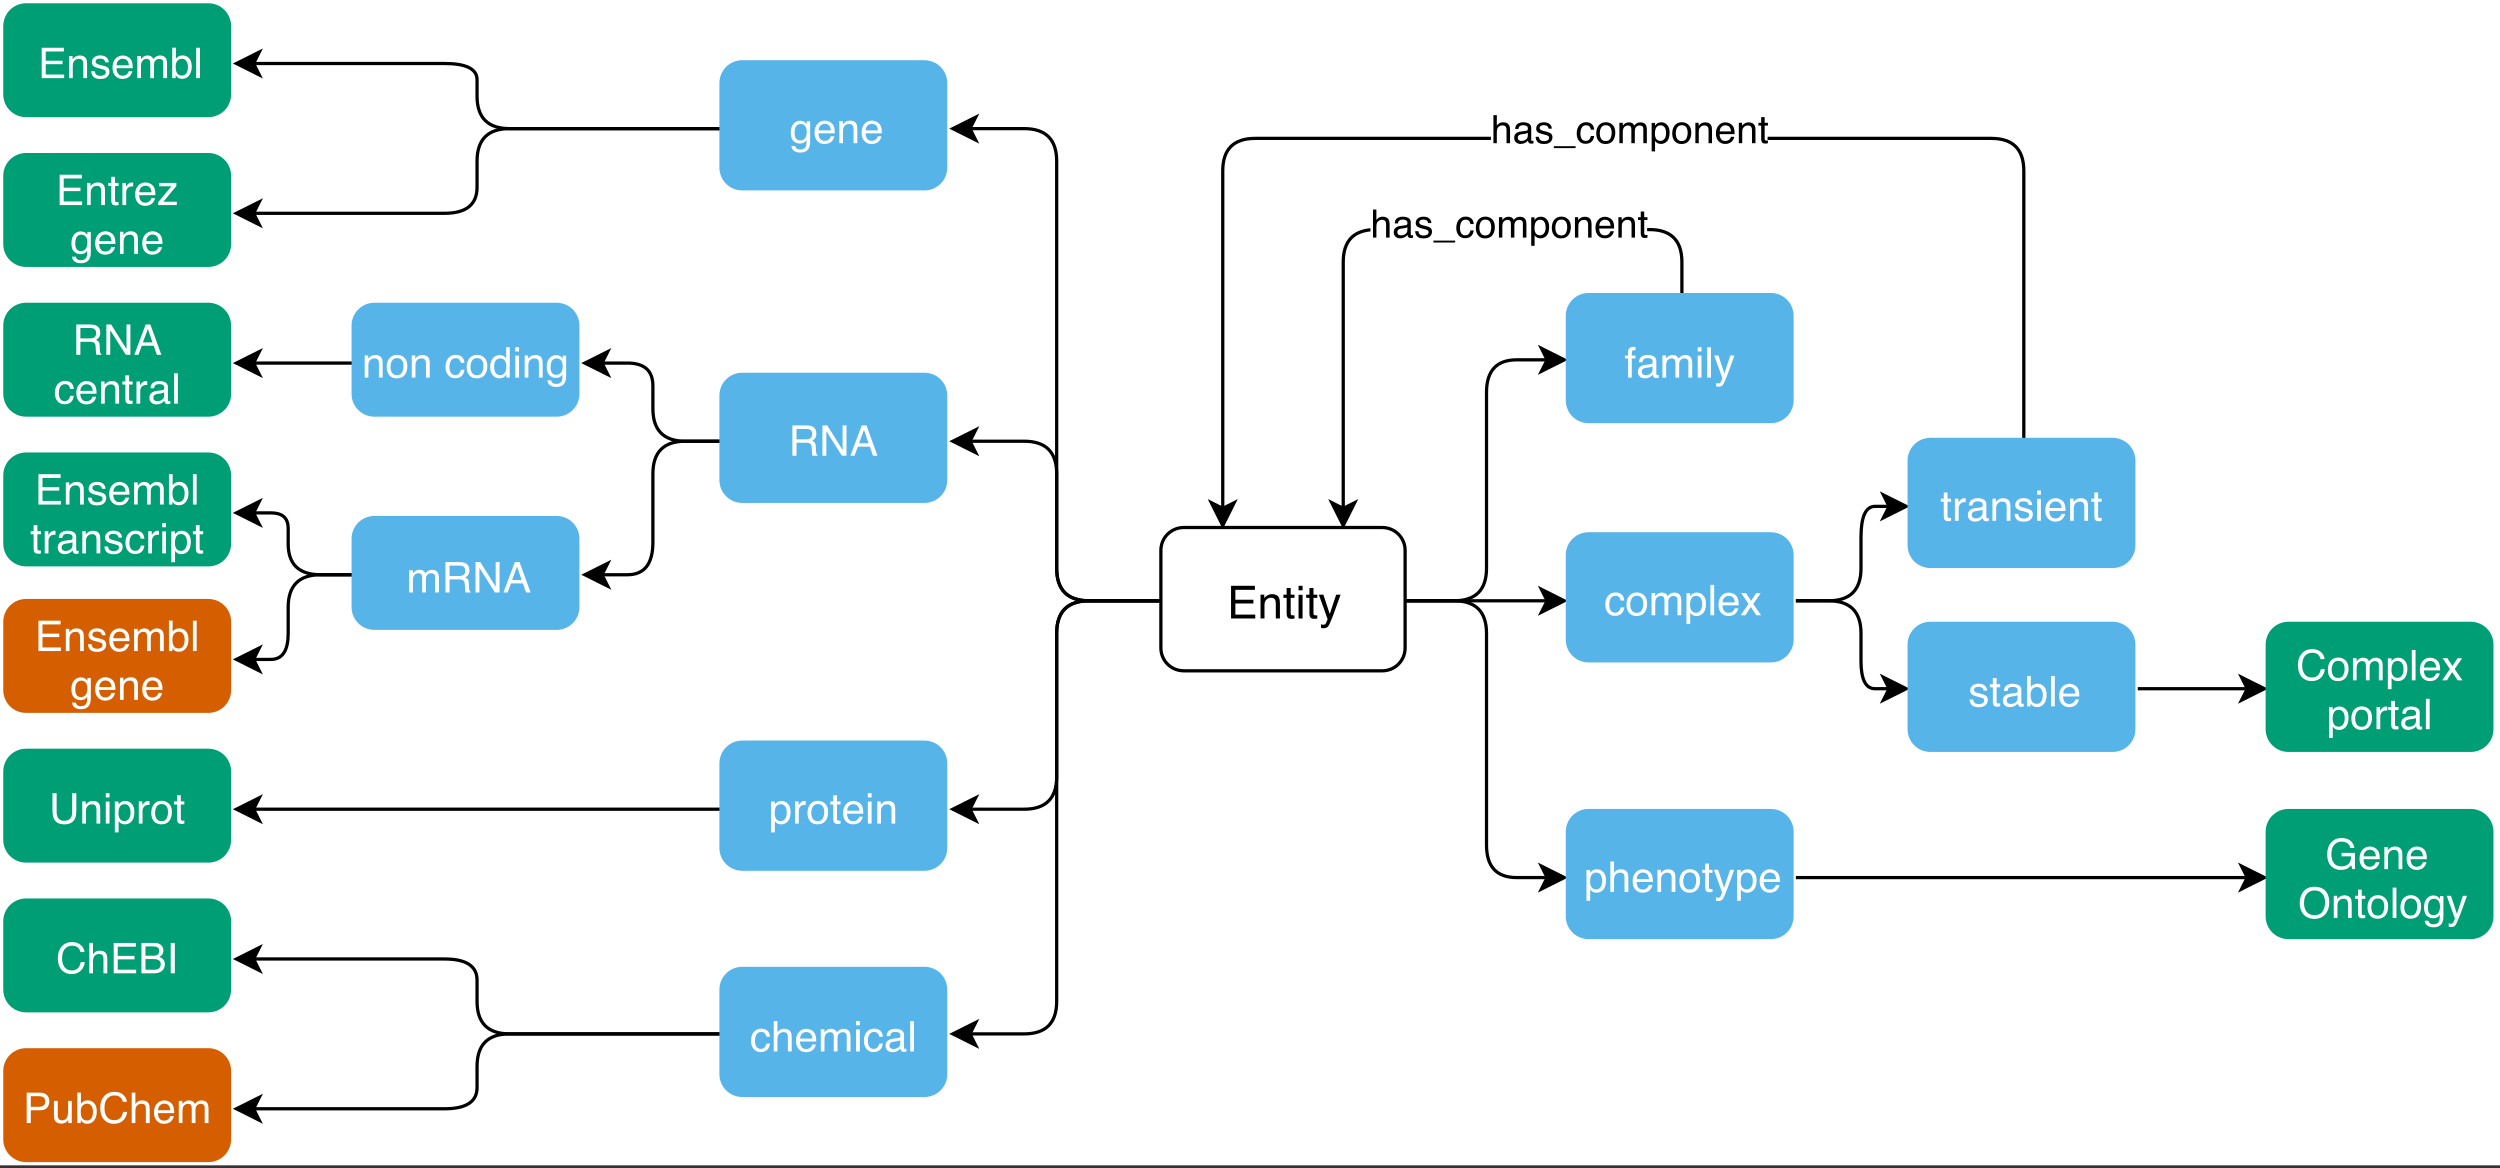 <?xml version="1.0" encoding="UTF-8"?>
<svg xmlns="http://www.w3.org/2000/svg" xmlns:xlink="http://www.w3.org/1999/xlink" width="552pt" height="258pt" viewBox="0 0 552 258" version="1.1">
<rect x="0" y="0" width="552" height="258" fill="#333333" stroke="none"/>
<defs>
<g>
<symbol overflow="visible" id="glyph0-0">
<path style="stroke:none;" d="M 0.328 0 L 0.328 -7.219 L 6.047 -7.219 L 6.047 0 Z M 5.156 -0.906 L 5.156 -6.312 L 1.234 -6.312 L 1.234 -0.906 Z M 5.156 -0.906 "/>
</symbol>
<symbol overflow="visible" id="glyph0-1">
<path style="stroke:none;" d="M 0.859 -7.219 L 6.125 -7.219 L 6.125 -6.328 L 1.812 -6.328 L 1.812 -4.141 L 5.797 -4.141 L 5.797 -3.312 L 1.812 -3.312 L 1.812 -0.859 L 6.203 -0.859 L 6.203 0 L 0.859 0 Z M 3.531 -7.219 Z M 3.531 -7.219 "/>
</symbol>
<symbol overflow="visible" id="glyph0-2">
<path style="stroke:none;" d="M 0.656 -5.266 L 1.484 -5.266 L 1.484 -4.516 C 1.734 -4.828 2 -5.047 2.281 -5.172 C 2.562 -5.305 2.867 -5.375 3.203 -5.375 C 3.953 -5.375 4.457 -5.113 4.719 -4.594 C 4.863 -4.312 4.938 -3.906 4.938 -3.375 L 4.938 0 L 4.031 0 L 4.031 -3.312 C 4.031 -3.633 3.984 -3.895 3.891 -4.094 C 3.734 -4.414 3.453 -4.578 3.047 -4.578 C 2.836 -4.578 2.664 -4.555 2.531 -4.516 C 2.281 -4.441 2.066 -4.301 1.891 -4.094 C 1.742 -3.914 1.645 -3.734 1.594 -3.547 C 1.551 -3.359 1.531 -3.094 1.531 -2.75 L 1.531 0 L 0.656 0 Z M 2.734 -5.391 Z M 2.734 -5.391 "/>
</symbol>
<symbol overflow="visible" id="glyph0-3">
<path style="stroke:none;" d="M 0.828 -6.734 L 1.719 -6.734 L 1.719 -5.266 L 2.562 -5.266 L 2.562 -4.547 L 1.719 -4.547 L 1.719 -1.109 C 1.719 -0.922 1.781 -0.797 1.906 -0.734 C 1.977 -0.703 2.094 -0.688 2.25 -0.688 C 2.289 -0.688 2.336 -0.688 2.391 -0.688 C 2.441 -0.688 2.5 -0.691 2.562 -0.703 L 2.562 0 C 2.457 0.031 2.348 0.051 2.234 0.062 C 2.129 0.07 2.016 0.078 1.891 0.078 C 1.473 0.078 1.191 -0.023 1.047 -0.234 C 0.898 -0.441 0.828 -0.719 0.828 -1.062 L 0.828 -4.547 L 0.109 -4.547 L 0.109 -5.266 L 0.828 -5.266 Z M 0.828 -6.734 "/>
</symbol>
<symbol overflow="visible" id="glyph0-4">
<path style="stroke:none;" d="M 0.656 -5.234 L 1.547 -5.234 L 1.547 0 L 0.656 0 Z M 0.656 -7.219 L 1.547 -7.219 L 1.547 -6.219 L 0.656 -6.219 Z M 0.656 -7.219 "/>
</symbol>
<symbol overflow="visible" id="glyph0-5">
<path style="stroke:none;" d="M 3.938 -5.266 L 4.906 -5.266 C 4.789 -4.922 4.516 -4.148 4.078 -2.953 C 3.754 -2.047 3.488 -1.305 3.281 -0.734 C 2.77 0.598 2.406 1.41 2.188 1.703 C 1.977 2.004 1.617 2.156 1.109 2.156 C 0.984 2.156 0.891 2.148 0.828 2.141 C 0.766 2.129 0.68 2.113 0.578 2.094 L 0.578 1.281 C 0.734 1.32 0.844 1.348 0.906 1.359 C 0.977 1.367 1.039 1.375 1.094 1.375 C 1.258 1.375 1.379 1.348 1.453 1.297 C 1.535 1.242 1.602 1.176 1.656 1.094 C 1.664 1.07 1.723 0.938 1.828 0.688 C 1.93 0.445 2.004 0.27 2.047 0.156 L 0.109 -5.266 L 1.109 -5.266 L 2.516 -0.984 Z M 2.516 -5.391 Z M 2.516 -5.391 "/>
</symbol>
<symbol overflow="visible" id="glyph1-0">
<path style="stroke:none;" d="M 0.297 0 L 0.297 -6.703 L 5.625 -6.703 L 5.625 0 Z M 4.781 -0.844 L 4.781 -5.859 L 1.141 -5.859 L 1.141 -0.844 Z M 4.781 -0.844 "/>
</symbol>
<symbol overflow="visible" id="glyph1-1">
<path style="stroke:none;" d="M 3.828 -3.625 C 4.254 -3.625 4.586 -3.707 4.828 -3.875 C 5.078 -4.051 5.203 -4.363 5.203 -4.812 C 5.203 -5.289 5.031 -5.613 4.688 -5.781 C 4.5 -5.875 4.254 -5.922 3.953 -5.922 L 1.734 -5.922 L 1.734 -3.625 Z M 0.828 -6.703 L 3.922 -6.703 C 4.43 -6.703 4.852 -6.629 5.188 -6.484 C 5.812 -6.191 6.125 -5.66 6.125 -4.891 C 6.125 -4.492 6.039 -4.164 5.875 -3.906 C 5.719 -3.656 5.488 -3.453 5.188 -3.297 C 5.445 -3.191 5.645 -3.051 5.781 -2.875 C 5.914 -2.695 5.988 -2.414 6 -2.031 L 6.031 -1.125 C 6.039 -0.875 6.062 -0.688 6.094 -0.562 C 6.145 -0.344 6.242 -0.207 6.391 -0.156 L 6.391 0 L 5.281 0 C 5.25 -0.062 5.223 -0.133 5.203 -0.219 C 5.18 -0.312 5.164 -0.488 5.156 -0.75 L 5.094 -1.875 C 5.07 -2.312 4.91 -2.602 4.609 -2.75 C 4.441 -2.832 4.172 -2.875 3.797 -2.875 L 1.734 -2.875 L 1.734 0 L 0.828 0 Z M 0.828 -6.703 "/>
</symbol>
<symbol overflow="visible" id="glyph1-2">
<path style="stroke:none;" d="M 0.719 -6.703 L 1.781 -6.703 L 5.172 -1.266 L 5.172 -6.703 L 6.031 -6.703 L 6.031 0 L 5.016 0 L 1.578 -5.422 L 1.578 0 L 0.719 0 Z M 3.312 -6.703 Z M 3.312 -6.703 "/>
</symbol>
<symbol overflow="visible" id="glyph1-3">
<path style="stroke:none;" d="M 4.156 -2.75 L 3.141 -5.703 L 2.047 -2.75 Z M 2.656 -6.703 L 3.688 -6.703 L 6.125 0 L 5.125 0 L 4.438 -2 L 1.797 -2 L 1.062 0 L 0.141 0 Z M 3.125 -6.703 Z M 3.125 -6.703 "/>
</symbol>
<symbol overflow="visible" id="glyph1-4">
<path style="stroke:none;" d="M 2.328 -4.969 C 2.711 -4.969 3.047 -4.875 3.328 -4.688 C 3.484 -4.582 3.645 -4.426 3.812 -4.219 L 3.812 -4.844 L 4.562 -4.844 L 4.562 -0.391 C 4.562 0.223 4.469 0.711 4.281 1.078 C 3.945 1.734 3.305 2.062 2.359 2.062 C 1.828 2.062 1.383 1.941 1.031 1.703 C 0.676 1.473 0.473 1.109 0.422 0.609 L 1.266 0.609 C 1.305 0.828 1.383 0.992 1.5 1.109 C 1.688 1.297 1.977 1.391 2.375 1.391 C 3.008 1.391 3.422 1.164 3.609 0.719 C 3.723 0.457 3.773 -0.008 3.766 -0.688 C 3.609 -0.438 3.41 -0.25 3.172 -0.125 C 2.941 0 2.641 0.062 2.266 0.062 C 1.734 0.062 1.27 -0.125 0.875 -0.5 C 0.477 -0.875 0.281 -1.5 0.281 -2.375 C 0.281 -3.188 0.477 -3.82 0.875 -4.281 C 1.281 -4.738 1.766 -4.969 2.328 -4.969 Z M 3.812 -2.469 C 3.812 -3.07 3.688 -3.52 3.438 -3.812 C 3.188 -4.102 2.867 -4.25 2.484 -4.25 C 1.898 -4.25 1.504 -3.977 1.297 -3.438 C 1.18 -3.145 1.125 -2.766 1.125 -2.297 C 1.125 -1.742 1.234 -1.32 1.453 -1.031 C 1.68 -0.75 1.984 -0.609 2.359 -0.609 C 2.953 -0.609 3.367 -0.875 3.609 -1.406 C 3.742 -1.707 3.812 -2.062 3.812 -2.469 Z M 2.422 -5 Z M 2.422 -5 "/>
</symbol>
<symbol overflow="visible" id="glyph1-5">
<path style="stroke:none;" d="M 2.641 -5 C 2.984 -5 3.316 -4.914 3.641 -4.75 C 3.973 -4.582 4.223 -4.375 4.391 -4.125 C 4.555 -3.875 4.664 -3.582 4.719 -3.25 C 4.77 -3.031 4.797 -2.676 4.797 -2.188 L 1.203 -2.188 C 1.223 -1.688 1.344 -1.285 1.562 -0.984 C 1.781 -0.68 2.117 -0.531 2.578 -0.531 C 3.004 -0.531 3.348 -0.676 3.609 -0.969 C 3.754 -1.125 3.859 -1.312 3.922 -1.531 L 4.719 -1.531 C 4.695 -1.352 4.625 -1.156 4.5 -0.938 C 4.383 -0.719 4.254 -0.535 4.109 -0.391 C 3.859 -0.148 3.551 0.008 3.188 0.094 C 2.988 0.145 2.766 0.172 2.516 0.172 C 1.898 0.172 1.379 -0.047 0.953 -0.484 C 0.535 -0.93 0.328 -1.551 0.328 -2.344 C 0.328 -3.133 0.539 -3.773 0.969 -4.266 C 1.395 -4.754 1.953 -5 2.641 -5 Z M 3.953 -2.828 C 3.91 -3.18 3.832 -3.469 3.719 -3.688 C 3.488 -4.082 3.113 -4.281 2.594 -4.281 C 2.207 -4.281 1.883 -4.145 1.625 -3.875 C 1.375 -3.602 1.242 -3.254 1.234 -2.828 Z M 2.562 -5 Z M 2.562 -5 "/>
</symbol>
<symbol overflow="visible" id="glyph1-6">
<path style="stroke:none;" d="M 0.609 -4.891 L 1.375 -4.891 L 1.375 -4.188 C 1.613 -4.477 1.859 -4.688 2.109 -4.812 C 2.367 -4.938 2.66 -5 2.984 -5 C 3.672 -5 4.141 -4.754 4.391 -4.266 C 4.516 -4.004 4.578 -3.629 4.578 -3.141 L 4.578 0 L 3.75 0 L 3.75 -3.078 C 3.75 -3.379 3.707 -3.617 3.625 -3.797 C 3.477 -4.098 3.211 -4.25 2.828 -4.25 C 2.629 -4.25 2.469 -4.234 2.344 -4.203 C 2.113 -4.129 1.914 -3.992 1.75 -3.797 C 1.613 -3.629 1.523 -3.457 1.484 -3.281 C 1.441 -3.113 1.422 -2.875 1.422 -2.562 L 1.422 0 L 0.609 0 Z M 2.531 -5 Z M 2.531 -5 "/>
</symbol>
<symbol overflow="visible" id="glyph1-7">
<path style="stroke:none;" d="M 2.484 -5.031 C 3.035 -5.031 3.484 -4.895 3.828 -4.625 C 4.172 -4.352 4.379 -3.895 4.453 -3.25 L 3.656 -3.25 C 3.602 -3.551 3.488 -3.801 3.312 -4 C 3.145 -4.195 2.867 -4.297 2.484 -4.297 C 1.961 -4.297 1.586 -4.039 1.359 -3.531 C 1.211 -3.195 1.141 -2.785 1.141 -2.297 C 1.141 -1.805 1.242 -1.395 1.453 -1.062 C 1.66 -0.727 1.988 -0.562 2.438 -0.562 C 2.77 -0.562 3.035 -0.664 3.234 -0.875 C 3.441 -1.082 3.582 -1.367 3.656 -1.734 L 4.453 -1.734 C 4.359 -1.078 4.129 -0.598 3.766 -0.297 C 3.398 -0.004 2.938 0.141 2.375 0.141 C 1.727 0.141 1.211 -0.094 0.828 -0.562 C 0.453 -1.031 0.266 -1.613 0.266 -2.312 C 0.266 -3.164 0.473 -3.832 0.891 -4.312 C 1.305 -4.789 1.836 -5.031 2.484 -5.031 Z M 2.359 -5 Z M 2.359 -5 "/>
</symbol>
<symbol overflow="visible" id="glyph1-8">
<path style="stroke:none;" d="M 2.547 -0.531 C 3.086 -0.531 3.457 -0.734 3.656 -1.141 C 3.863 -1.555 3.969 -2.016 3.969 -2.516 C 3.969 -2.973 3.895 -3.348 3.75 -3.641 C 3.52 -4.086 3.117 -4.312 2.547 -4.312 C 2.047 -4.312 1.68 -4.117 1.453 -3.734 C 1.223 -3.348 1.109 -2.883 1.109 -2.344 C 1.109 -1.82 1.223 -1.391 1.453 -1.047 C 1.68 -0.703 2.047 -0.531 2.547 -0.531 Z M 2.578 -5.031 C 3.203 -5.031 3.734 -4.816 4.172 -4.391 C 4.609 -3.973 4.828 -3.359 4.828 -2.547 C 4.828 -1.754 4.633 -1.102 4.25 -0.594 C 3.863 -0.082 3.27 0.172 2.469 0.172 C 1.789 0.172 1.254 -0.051 0.859 -0.5 C 0.461 -0.957 0.266 -1.57 0.266 -2.344 C 0.266 -3.156 0.473 -3.805 0.891 -4.297 C 1.305 -4.785 1.867 -5.031 2.578 -5.031 Z M 2.547 -5 Z M 2.547 -5 "/>
</symbol>
<symbol overflow="visible" id="glyph1-9">
<path style="stroke:none;" d="M 0.609 -4.891 L 1.422 -4.891 L 1.422 -4.188 C 1.609 -4.426 1.781 -4.602 1.938 -4.719 C 2.207 -4.906 2.516 -5 2.859 -5 C 3.254 -5 3.57 -4.898 3.812 -4.703 C 3.938 -4.598 4.055 -4.438 4.172 -4.219 C 4.348 -4.477 4.562 -4.672 4.812 -4.797 C 5.062 -4.93 5.336 -5 5.641 -5 C 6.297 -5 6.742 -4.758 6.984 -4.281 C 7.109 -4.031 7.172 -3.688 7.172 -3.25 L 7.172 0 L 6.328 0 L 6.328 -3.391 C 6.328 -3.711 6.242 -3.938 6.078 -4.062 C 5.91 -4.188 5.711 -4.25 5.484 -4.25 C 5.16 -4.25 4.879 -4.141 4.641 -3.922 C 4.41 -3.703 4.297 -3.344 4.297 -2.844 L 4.297 0 L 3.469 0 L 3.469 -3.188 C 3.469 -3.52 3.426 -3.766 3.344 -3.922 C 3.219 -4.141 2.988 -4.25 2.656 -4.25 C 2.344 -4.25 2.055 -4.129 1.797 -3.891 C 1.547 -3.648 1.422 -3.219 1.422 -2.594 L 1.422 0 L 0.609 0 Z M 0.609 -4.891 "/>
</symbol>
<symbol overflow="visible" id="glyph1-10">
<path style="stroke:none;" d="M 2.672 -0.547 C 3.047 -0.547 3.359 -0.707 3.609 -1.031 C 3.867 -1.352 4 -1.832 4 -2.469 C 4 -2.863 3.941 -3.195 3.828 -3.469 C 3.617 -4.008 3.234 -4.281 2.672 -4.281 C 2.098 -4.281 1.707 -4 1.5 -3.438 C 1.383 -3.125 1.328 -2.734 1.328 -2.266 C 1.328 -1.891 1.383 -1.57 1.5 -1.312 C 1.707 -0.801 2.098 -0.547 2.672 -0.547 Z M 0.531 -4.859 L 1.344 -4.859 L 1.344 -4.219 C 1.5 -4.438 1.676 -4.609 1.875 -4.734 C 2.156 -4.91 2.477 -5 2.844 -5 C 3.406 -5 3.879 -4.785 4.266 -4.359 C 4.648 -3.941 4.844 -3.336 4.844 -2.547 C 4.844 -1.484 4.562 -0.723 4 -0.266 C 3.645 0.023 3.238 0.172 2.781 0.172 C 2.406 0.172 2.094 0.086 1.844 -0.078 C 1.695 -0.172 1.535 -0.328 1.359 -0.547 L 1.359 1.953 L 0.531 1.953 Z M 0.531 -4.859 "/>
</symbol>
<symbol overflow="visible" id="glyph1-11">
<path style="stroke:none;" d="M 0.625 -6.703 L 1.453 -6.703 L 1.453 0 L 0.625 0 Z M 0.625 -6.703 "/>
</symbol>
<symbol overflow="visible" id="glyph1-12">
<path style="stroke:none;" d="M 0.141 -4.891 L 1.203 -4.891 L 2.328 -3.172 L 3.453 -4.891 L 4.453 -4.859 L 2.812 -2.5 L 4.531 0 L 3.484 0 L 2.266 -1.828 L 1.094 0 L 0.047 0 L 1.766 -2.5 Z M 0.141 -4.891 "/>
</symbol>
<symbol overflow="visible" id="glyph1-13">
<path style="stroke:none;" d="M 0.625 -4.891 L 1.406 -4.891 L 1.406 -4.047 C 1.469 -4.203 1.625 -4.398 1.875 -4.641 C 2.125 -4.879 2.41 -5 2.734 -5 C 2.754 -5 2.781 -4.992 2.812 -4.984 C 2.852 -4.984 2.914 -4.977 3 -4.969 L 3 -4.109 C 2.945 -4.117 2.898 -4.125 2.859 -4.125 C 2.828 -4.125 2.785 -4.125 2.734 -4.125 C 2.316 -4.125 2 -3.988 1.781 -3.719 C 1.562 -3.457 1.453 -3.156 1.453 -2.812 L 1.453 0 L 0.625 0 Z M 0.625 -4.891 "/>
</symbol>
<symbol overflow="visible" id="glyph1-14">
<path style="stroke:none;" d="M 0.766 -6.25 L 1.594 -6.25 L 1.594 -4.891 L 2.375 -4.891 L 2.375 -4.219 L 1.594 -4.219 L 1.594 -1.031 C 1.594 -0.852 1.648 -0.738 1.766 -0.688 C 1.828 -0.656 1.938 -0.641 2.094 -0.641 C 2.133 -0.641 2.176 -0.641 2.219 -0.641 C 2.258 -0.641 2.312 -0.641 2.375 -0.641 L 2.375 0 C 2.281 0.031 2.18 0.051 2.078 0.062 C 1.984 0.07 1.875 0.078 1.75 0.078 C 1.363 0.078 1.102 -0.02 0.969 -0.219 C 0.832 -0.414 0.766 -0.672 0.766 -0.984 L 0.766 -4.219 L 0.109 -4.219 L 0.109 -4.891 L 0.766 -4.891 Z M 0.766 -6.25 "/>
</symbol>
<symbol overflow="visible" id="glyph1-15">
<path style="stroke:none;" d="M 0.609 -4.859 L 1.438 -4.859 L 1.438 0 L 0.609 0 Z M 0.609 -6.703 L 1.438 -6.703 L 1.438 -5.766 L 0.609 -5.766 Z M 0.609 -6.703 "/>
</symbol>
<symbol overflow="visible" id="glyph1-16">
<path style="stroke:none;" d="M 0.812 -5.625 C 0.82 -5.969 0.879 -6.219 0.984 -6.375 C 1.172 -6.656 1.539 -6.797 2.094 -6.797 C 2.145 -6.797 2.195 -6.789 2.25 -6.781 C 2.312 -6.781 2.375 -6.781 2.438 -6.781 L 2.438 -6.031 C 2.352 -6.039 2.289 -6.047 2.25 -6.047 C 2.219 -6.047 2.188 -6.047 2.156 -6.047 C 1.906 -6.047 1.754 -5.977 1.703 -5.844 C 1.648 -5.719 1.625 -5.391 1.625 -4.859 L 2.438 -4.859 L 2.438 -4.219 L 1.625 -4.219 L 1.625 0 L 0.812 0 L 0.812 -4.219 L 0.125 -4.219 L 0.125 -4.859 L 0.812 -4.859 Z M 0.812 -5.625 "/>
</symbol>
<symbol overflow="visible" id="glyph1-17">
<path style="stroke:none;" d="M 1.234 -1.297 C 1.234 -1.055 1.316 -0.867 1.484 -0.734 C 1.66 -0.598 1.867 -0.531 2.109 -0.531 C 2.398 -0.531 2.68 -0.598 2.953 -0.734 C 3.398 -0.953 3.625 -1.316 3.625 -1.828 L 3.625 -2.484 C 3.531 -2.422 3.398 -2.367 3.234 -2.328 C 3.078 -2.285 2.926 -2.254 2.781 -2.234 L 2.281 -2.172 C 1.977 -2.129 1.754 -2.066 1.609 -1.984 C 1.359 -1.836 1.234 -1.609 1.234 -1.297 Z M 3.219 -2.969 C 3.406 -2.988 3.531 -3.066 3.594 -3.203 C 3.633 -3.273 3.656 -3.379 3.656 -3.516 C 3.656 -3.797 3.555 -4 3.359 -4.125 C 3.16 -4.25 2.875 -4.312 2.5 -4.312 C 2.07 -4.312 1.77 -4.195 1.594 -3.969 C 1.488 -3.832 1.422 -3.641 1.391 -3.391 L 0.625 -3.391 C 0.633 -3.992 0.828 -4.41 1.203 -4.641 C 1.586 -4.879 2.023 -5 2.516 -5 C 3.086 -5 3.555 -4.891 3.922 -4.672 C 4.273 -4.453 4.453 -4.113 4.453 -3.656 L 4.453 -0.844 C 4.453 -0.758 4.469 -0.691 4.5 -0.641 C 4.539 -0.586 4.617 -0.562 4.734 -0.562 C 4.766 -0.562 4.801 -0.562 4.844 -0.562 C 4.895 -0.562 4.945 -0.566 5 -0.578 L 5 0.016 C 4.863 0.055 4.766 0.082 4.703 0.094 C 4.641 0.102 4.551 0.109 4.438 0.109 C 4.145 0.109 3.938 0.004 3.812 -0.203 C 3.75 -0.305 3.703 -0.453 3.672 -0.641 C 3.504 -0.422 3.266 -0.227 2.953 -0.062 C 2.641 0.094 2.297 0.172 1.922 0.172 C 1.461 0.172 1.086 0.035 0.797 -0.234 C 0.516 -0.516 0.375 -0.863 0.375 -1.281 C 0.375 -1.738 0.516 -2.086 0.797 -2.328 C 1.078 -2.578 1.445 -2.734 1.906 -2.797 Z M 2.547 -5 Z M 2.547 -5 "/>
</symbol>
<symbol overflow="visible" id="glyph1-18">
<path style="stroke:none;" d="M 3.656 -4.891 L 4.562 -4.891 C 4.445 -4.578 4.191 -3.859 3.797 -2.734 C 3.492 -1.898 3.242 -1.219 3.047 -0.688 C 2.566 0.562 2.227 1.32 2.031 1.594 C 1.844 1.863 1.508 2 1.031 2 C 0.914 2 0.828 1.992 0.766 1.984 C 0.703 1.973 0.625 1.957 0.531 1.938 L 0.531 1.188 C 0.676 1.227 0.781 1.254 0.844 1.266 C 0.906 1.273 0.961 1.281 1.016 1.281 C 1.172 1.281 1.281 1.254 1.344 1.203 C 1.414 1.148 1.477 1.086 1.531 1.016 C 1.551 0.992 1.609 0.867 1.703 0.641 C 1.797 0.422 1.863 0.254 1.906 0.141 L 0.094 -4.891 L 1.031 -4.891 L 2.344 -0.906 Z M 2.328 -5 Z M 2.328 -5 "/>
</symbol>
<symbol overflow="visible" id="glyph1-19">
<path style="stroke:none;" d="M 0.609 -6.719 L 1.422 -6.719 L 1.422 -4.219 C 1.617 -4.469 1.797 -4.645 1.953 -4.75 C 2.211 -4.914 2.539 -5 2.938 -5 C 3.645 -5 4.125 -4.754 4.375 -4.266 C 4.508 -3.992 4.578 -3.617 4.578 -3.141 L 4.578 0 L 3.734 0 L 3.734 -3.078 C 3.734 -3.441 3.691 -3.707 3.609 -3.875 C 3.453 -4.133 3.172 -4.266 2.766 -4.266 C 2.422 -4.266 2.109 -4.145 1.828 -3.906 C 1.555 -3.676 1.422 -3.238 1.422 -2.594 L 1.422 0 L 0.609 0 Z M 0.609 -6.719 "/>
</symbol>
<symbol overflow="visible" id="glyph1-20">
<path style="stroke:none;" d="M 0.797 -6.703 L 5.688 -6.703 L 5.688 -5.875 L 1.688 -5.875 L 1.688 -3.844 L 5.391 -3.844 L 5.391 -3.078 L 1.688 -3.078 L 1.688 -0.797 L 5.75 -0.797 L 5.75 0 L 0.797 0 Z M 3.281 -6.703 Z M 3.281 -6.703 "/>
</symbol>
<symbol overflow="visible" id="glyph1-21">
<path style="stroke:none;" d="M 1.094 -1.531 C 1.113 -1.258 1.18 -1.051 1.297 -0.906 C 1.504 -0.633 1.863 -0.5 2.375 -0.5 C 2.676 -0.5 2.941 -0.566 3.172 -0.703 C 3.398 -0.836 3.516 -1.039 3.516 -1.312 C 3.516 -1.531 3.426 -1.691 3.25 -1.797 C 3.125 -1.859 2.891 -1.938 2.547 -2.031 L 1.891 -2.188 C 1.473 -2.289 1.164 -2.41 0.969 -2.547 C 0.613 -2.766 0.438 -3.07 0.438 -3.469 C 0.438 -3.926 0.602 -4.297 0.938 -4.578 C 1.27 -4.867 1.719 -5.016 2.281 -5.016 C 3.02 -5.016 3.551 -4.797 3.875 -4.359 C 4.07 -4.086 4.172 -3.797 4.172 -3.484 L 3.391 -3.484 C 3.379 -3.672 3.316 -3.836 3.203 -3.984 C 3.016 -4.203 2.688 -4.312 2.219 -4.312 C 1.906 -4.312 1.664 -4.25 1.5 -4.125 C 1.344 -4.008 1.266 -3.852 1.266 -3.656 C 1.266 -3.445 1.375 -3.281 1.594 -3.156 C 1.707 -3.07 1.883 -3.004 2.125 -2.953 L 2.672 -2.812 C 3.254 -2.676 3.648 -2.539 3.859 -2.406 C 4.172 -2.195 4.328 -1.867 4.328 -1.422 C 4.328 -0.984 4.16 -0.602 3.828 -0.281 C 3.504 0.031 3.004 0.188 2.328 0.188 C 1.598 0.188 1.082 0.023 0.781 -0.297 C 0.477 -0.629 0.316 -1.039 0.297 -1.531 Z M 2.297 -5 Z M 2.297 -5 "/>
</symbol>
<symbol overflow="visible" id="glyph1-22">
<path style="stroke:none;" d="M 0.531 -6.719 L 1.344 -6.719 L 1.344 -4.297 C 1.52 -4.523 1.734 -4.703 1.984 -4.828 C 2.234 -4.953 2.504 -5.016 2.797 -5.016 C 3.398 -5.016 3.891 -4.805 4.266 -4.391 C 4.648 -3.973 4.844 -3.352 4.844 -2.531 C 4.844 -1.758 4.656 -1.117 4.281 -0.609 C 3.906 -0.098 3.383 0.156 2.719 0.156 C 2.352 0.156 2.039 0.066 1.781 -0.109 C 1.633 -0.223 1.473 -0.395 1.297 -0.625 L 1.297 0 L 0.531 0 Z M 2.672 -0.562 C 3.117 -0.562 3.453 -0.738 3.672 -1.094 C 3.891 -1.445 4 -1.914 4 -2.5 C 4 -3.008 3.891 -3.43 3.672 -3.766 C 3.453 -4.109 3.129 -4.281 2.703 -4.281 C 2.328 -4.281 2 -4.141 1.719 -3.859 C 1.438 -3.586 1.297 -3.133 1.297 -2.5 C 1.297 -2.039 1.352 -1.664 1.469 -1.375 C 1.676 -0.832 2.078 -0.562 2.672 -0.562 Z M 2.672 -0.562 "/>
</symbol>
<symbol overflow="visible" id="glyph1-23">
<path style="stroke:none;" d="M 0.234 -0.641 L 3.141 -4.156 L 0.453 -4.156 L 0.453 -4.891 L 4.234 -4.891 L 4.234 -4.219 L 1.359 -0.734 L 4.328 -0.734 L 4.328 0 L 0.234 0 Z M 2.344 -5 Z M 2.344 -5 "/>
</symbol>
<symbol overflow="visible" id="glyph1-24">
<path style="stroke:none;" d=""/>
</symbol>
<symbol overflow="visible" id="glyph1-25">
<path style="stroke:none;" d="M 1.125 -2.391 C 1.125 -1.859 1.234 -1.414 1.453 -1.062 C 1.672 -0.719 2.023 -0.547 2.516 -0.547 C 2.898 -0.547 3.211 -0.707 3.453 -1.031 C 3.703 -1.363 3.828 -1.832 3.828 -2.438 C 3.828 -3.051 3.703 -3.504 3.453 -3.797 C 3.203 -4.098 2.891 -4.25 2.516 -4.25 C 2.098 -4.25 1.758 -4.094 1.5 -3.781 C 1.25 -3.469 1.125 -3.004 1.125 -2.391 Z M 2.359 -4.969 C 2.734 -4.969 3.047 -4.891 3.297 -4.734 C 3.441 -4.641 3.609 -4.477 3.797 -4.25 L 3.797 -6.719 L 4.578 -6.719 L 4.578 0 L 3.844 0 L 3.844 -0.688 C 3.656 -0.383 3.43 -0.164 3.172 -0.031 C 2.91 0.102 2.609 0.172 2.266 0.172 C 1.723 0.172 1.25 -0.055 0.844 -0.516 C 0.445 -0.973 0.25 -1.582 0.25 -2.344 C 0.25 -3.051 0.43 -3.664 0.797 -4.188 C 1.16 -4.707 1.68 -4.969 2.359 -4.969 Z M 2.359 -4.969 "/>
</symbol>
<symbol overflow="visible" id="glyph1-26">
<path style="stroke:none;" d="M 1.703 -6.703 L 1.703 -2.562 C 1.703 -2.07 1.789 -1.664 1.969 -1.344 C 2.238 -0.852 2.695 -0.609 3.344 -0.609 C 4.113 -0.609 4.633 -0.875 4.906 -1.406 C 5.051 -1.688 5.125 -2.07 5.125 -2.562 L 5.125 -6.703 L 6.047 -6.703 L 6.047 -2.938 C 6.047 -2.113 5.938 -1.477 5.719 -1.031 C 5.312 -0.227 4.539 0.172 3.406 0.172 C 2.281 0.172 1.516 -0.227 1.109 -1.031 C 0.891 -1.477 0.781 -2.113 0.781 -2.938 L 0.781 -6.703 Z M 3.422 -6.703 Z M 3.422 -6.703 "/>
</symbol>
<symbol overflow="visible" id="glyph1-27">
<path style="stroke:none;" d="M 3.531 -6.891 C 4.383 -6.891 5.047 -6.664 5.516 -6.219 C 5.984 -5.77 6.242 -5.258 6.297 -4.688 L 5.406 -4.688 C 5.301 -5.125 5.098 -5.469 4.797 -5.719 C 4.504 -5.969 4.086 -6.094 3.547 -6.094 C 2.891 -6.094 2.359 -5.859 1.953 -5.391 C 1.547 -4.93 1.344 -4.223 1.344 -3.266 C 1.344 -2.484 1.523 -1.848 1.891 -1.359 C 2.254 -0.867 2.801 -0.625 3.531 -0.625 C 4.195 -0.625 4.707 -0.879 5.062 -1.391 C 5.238 -1.66 5.375 -2.02 5.469 -2.469 L 6.359 -2.469 C 6.273 -1.758 6.016 -1.164 5.578 -0.688 C 5.035 -0.113 4.316 0.172 3.422 0.172 C 2.641 0.172 1.984 -0.062 1.453 -0.531 C 0.754 -1.156 0.406 -2.117 0.406 -3.422 C 0.406 -4.41 0.672 -5.223 1.203 -5.859 C 1.766 -6.547 2.539 -6.891 3.531 -6.891 Z M 3.359 -6.891 Z M 3.359 -6.891 "/>
</symbol>
<symbol overflow="visible" id="glyph1-28">
<path style="stroke:none;" d="M 3.234 -3.875 C 3.617 -3.875 3.914 -3.926 4.125 -4.031 C 4.457 -4.195 4.625 -4.5 4.625 -4.938 C 4.625 -5.375 4.445 -5.664 4.094 -5.812 C 3.895 -5.895 3.598 -5.938 3.203 -5.938 L 1.578 -5.938 L 1.578 -3.875 Z M 3.531 -0.781 C 4.094 -0.781 4.492 -0.941 4.734 -1.266 C 4.879 -1.461 4.953 -1.707 4.953 -2 C 4.953 -2.488 4.734 -2.82 4.297 -3 C 4.066 -3.094 3.758 -3.141 3.375 -3.141 L 1.578 -3.141 L 1.578 -0.781 Z M 0.688 -6.703 L 3.562 -6.703 C 4.352 -6.703 4.91 -6.469 5.234 -6 C 5.43 -5.719 5.531 -5.398 5.531 -5.047 C 5.531 -4.617 5.41 -4.27 5.172 -4 C 5.047 -3.852 4.867 -3.723 4.641 -3.609 C 4.984 -3.473 5.238 -3.328 5.406 -3.172 C 5.707 -2.879 5.859 -2.473 5.859 -1.953 C 5.859 -1.523 5.723 -1.133 5.453 -0.781 C 5.047 -0.258 4.398 0 3.516 0 L 0.688 0 Z M 0.688 -6.703 "/>
</symbol>
<symbol overflow="visible" id="glyph1-29">
<path style="stroke:none;" d="M 0.922 -6.703 L 1.828 -6.703 L 1.828 0 L 0.922 0 Z M 0.922 -6.703 "/>
</symbol>
<symbol overflow="visible" id="glyph1-30">
<path style="stroke:none;" d="M 3.609 -6.875 C 4.234 -6.875 4.773 -6.754 5.234 -6.516 C 5.898 -6.16 6.312 -5.547 6.469 -4.672 L 5.562 -4.672 C 5.457 -5.16 5.234 -5.516 4.891 -5.734 C 4.547 -5.961 4.113 -6.078 3.594 -6.078 C 2.969 -6.078 2.441 -5.844 2.016 -5.375 C 1.586 -4.914 1.375 -4.223 1.375 -3.297 C 1.375 -2.504 1.551 -1.859 1.906 -1.359 C 2.258 -0.859 2.832 -0.609 3.625 -0.609 C 4.227 -0.609 4.727 -0.781 5.125 -1.125 C 5.52 -1.477 5.723 -2.047 5.734 -2.828 L 3.625 -2.828 L 3.625 -3.594 L 6.578 -3.594 L 6.578 0 L 5.984 0 L 5.766 -0.859 C 5.461 -0.523 5.191 -0.289 4.953 -0.156 C 4.555 0.062 4.051 0.172 3.438 0.172 C 2.645 0.172 1.961 -0.082 1.391 -0.594 C 0.766 -1.238 0.453 -2.125 0.453 -3.25 C 0.453 -4.375 0.754 -5.266 1.359 -5.922 C 1.941 -6.555 2.691 -6.875 3.609 -6.875 Z M 3.453 -6.891 Z M 3.453 -6.891 "/>
</symbol>
<symbol overflow="visible" id="glyph1-31">
<path style="stroke:none;" d="M 3.609 -6.891 C 4.785 -6.891 5.66 -6.508 6.234 -5.75 C 6.672 -5.156 6.891 -4.395 6.891 -3.469 C 6.891 -2.469 6.641 -1.633 6.141 -0.969 C 5.535 -0.188 4.688 0.203 3.594 0.203 C 2.562 0.203 1.75 -0.141 1.156 -0.828 C 0.625 -1.484 0.359 -2.312 0.359 -3.312 C 0.359 -4.219 0.586 -4.992 1.047 -5.641 C 1.617 -6.473 2.473 -6.891 3.609 -6.891 Z M 3.703 -0.609 C 4.492 -0.609 5.066 -0.895 5.422 -1.469 C 5.785 -2.051 5.969 -2.711 5.969 -3.453 C 5.969 -4.242 5.758 -4.879 5.344 -5.359 C 4.938 -5.836 4.375 -6.078 3.656 -6.078 C 2.969 -6.078 2.406 -5.836 1.969 -5.359 C 1.531 -4.891 1.312 -4.188 1.312 -3.25 C 1.312 -2.508 1.5 -1.883 1.875 -1.375 C 2.25 -0.863 2.859 -0.609 3.703 -0.609 Z M 3.625 -6.891 Z M 3.625 -6.891 "/>
</symbol>
<symbol overflow="visible" id="glyph1-32">
<path style="stroke:none;" d="M 0.797 -6.703 L 3.812 -6.703 C 4.406 -6.703 4.883 -6.531 5.25 -6.188 C 5.613 -5.852 5.797 -5.383 5.797 -4.781 C 5.797 -4.258 5.633 -3.801 5.312 -3.406 C 4.988 -3.02 4.488 -2.828 3.812 -2.828 L 1.703 -2.828 L 1.703 0 L 0.797 0 Z M 4.891 -4.781 C 4.891 -5.27 4.707 -5.602 4.344 -5.781 C 4.133 -5.875 3.859 -5.922 3.516 -5.922 L 1.703 -5.922 L 1.703 -3.594 L 3.516 -3.594 C 3.922 -3.594 4.25 -3.68 4.5 -3.859 C 4.758 -4.035 4.891 -4.344 4.891 -4.781 Z M 4.891 -4.781 "/>
</symbol>
<symbol overflow="visible" id="glyph1-33">
<path style="stroke:none;" d="M 1.422 -4.891 L 1.422 -1.641 C 1.422 -1.391 1.461 -1.188 1.547 -1.031 C 1.691 -0.738 1.961 -0.594 2.359 -0.594 C 2.93 -0.594 3.32 -0.848 3.531 -1.359 C 3.645 -1.629 3.703 -2.004 3.703 -2.484 L 3.703 -4.891 L 4.516 -4.891 L 4.516 0 L 3.734 0 L 3.75 -0.719 C 3.645 -0.531 3.516 -0.375 3.359 -0.25 C 3.047 0 2.664 0.125 2.219 0.125 C 1.52 0.125 1.047 -0.102 0.797 -0.562 C 0.648 -0.812 0.578 -1.145 0.578 -1.562 L 0.578 -4.891 Z M 2.547 -5 Z M 2.547 -5 "/>
</symbol>
<symbol overflow="visible" id="glyph2-0">
<path style="stroke:none;" d="M 0.281 0 L 0.281 -6.188 L 5.188 -6.188 L 5.188 0 Z M 4.406 -0.781 L 4.406 -5.406 L 1.047 -5.406 L 1.047 -0.781 Z M 4.406 -0.781 "/>
</symbol>
<symbol overflow="visible" id="glyph2-1">
<path style="stroke:none;" d="M 0.562 -6.203 L 1.312 -6.203 L 1.312 -3.906 C 1.488 -4.125 1.648 -4.281 1.797 -4.375 C 2.047 -4.539 2.352 -4.625 2.719 -4.625 C 3.363 -4.625 3.805 -4.395 4.047 -3.938 C 4.172 -3.688 4.234 -3.336 4.234 -2.891 L 4.234 0 L 3.453 0 L 3.453 -2.844 C 3.453 -3.176 3.41 -3.422 3.328 -3.578 C 3.191 -3.816 2.93 -3.938 2.547 -3.938 C 2.234 -3.938 1.945 -3.828 1.688 -3.609 C 1.438 -3.398 1.312 -2.992 1.312 -2.391 L 1.312 0 L 0.562 0 Z M 0.562 -6.203 "/>
</symbol>
<symbol overflow="visible" id="glyph2-2">
<path style="stroke:none;" d="M 1.141 -1.203 C 1.141 -0.984 1.219 -0.812 1.375 -0.688 C 1.539 -0.562 1.734 -0.5 1.953 -0.5 C 2.211 -0.5 2.469 -0.555 2.719 -0.672 C 3.145 -0.879 3.359 -1.219 3.359 -1.688 L 3.359 -2.297 C 3.266 -2.234 3.145 -2.18 3 -2.141 C 2.852 -2.109 2.707 -2.082 2.562 -2.062 L 2.109 -2 C 1.828 -1.969 1.617 -1.91 1.484 -1.828 C 1.254 -1.703 1.141 -1.492 1.141 -1.203 Z M 2.969 -2.734 C 3.145 -2.754 3.266 -2.828 3.328 -2.953 C 3.359 -3.016 3.375 -3.113 3.375 -3.25 C 3.375 -3.5 3.281 -3.68 3.094 -3.797 C 2.914 -3.922 2.656 -3.984 2.312 -3.984 C 1.914 -3.984 1.633 -3.875 1.469 -3.656 C 1.375 -3.539 1.312 -3.367 1.281 -3.141 L 0.578 -3.141 C 0.586 -3.691 0.766 -4.078 1.109 -4.297 C 1.461 -4.516 1.867 -4.625 2.328 -4.625 C 2.859 -4.625 3.289 -4.52 3.625 -4.312 C 3.945 -4.113 4.109 -3.801 4.109 -3.375 L 4.109 -0.781 C 4.109 -0.695 4.125 -0.629 4.156 -0.578 C 4.188 -0.535 4.254 -0.516 4.359 -0.516 C 4.391 -0.516 4.426 -0.516 4.469 -0.516 C 4.52 -0.523 4.566 -0.535 4.609 -0.547 L 4.609 0.016 C 4.492 0.055 4.406 0.078 4.344 0.078 C 4.281 0.086 4.195 0.094 4.094 0.094 C 3.832 0.094 3.641 0 3.516 -0.188 C 3.453 -0.281 3.41 -0.414 3.391 -0.594 C 3.234 -0.395 3.008 -0.219 2.719 -0.062 C 2.438 0.082 2.117 0.156 1.766 0.156 C 1.348 0.156 1.004 0.031 0.734 -0.219 C 0.473 -0.477 0.344 -0.801 0.344 -1.188 C 0.344 -1.602 0.473 -1.926 0.734 -2.156 C 0.992 -2.383 1.336 -2.523 1.766 -2.578 Z M 2.344 -4.625 Z M 2.344 -4.625 "/>
</symbol>
<symbol overflow="visible" id="glyph2-3">
<path style="stroke:none;" d="M 1 -1.422 C 1.031 -1.16 1.098 -0.961 1.203 -0.828 C 1.391 -0.586 1.719 -0.469 2.188 -0.469 C 2.469 -0.469 2.711 -0.523 2.922 -0.641 C 3.141 -0.766 3.25 -0.957 3.25 -1.219 C 3.25 -1.406 3.164 -1.551 3 -1.656 C 2.883 -1.719 2.664 -1.789 2.344 -1.875 L 1.75 -2.031 C 1.363 -2.125 1.078 -2.227 0.891 -2.344 C 0.566 -2.551 0.406 -2.836 0.406 -3.203 C 0.406 -3.629 0.555 -3.973 0.859 -4.234 C 1.172 -4.492 1.586 -4.625 2.109 -4.625 C 2.785 -4.625 3.273 -4.426 3.578 -4.031 C 3.766 -3.781 3.852 -3.508 3.844 -3.219 L 3.141 -3.219 C 3.117 -3.383 3.055 -3.539 2.953 -3.688 C 2.773 -3.883 2.473 -3.984 2.047 -3.984 C 1.766 -3.984 1.547 -3.926 1.391 -3.812 C 1.242 -3.707 1.172 -3.562 1.172 -3.375 C 1.172 -3.188 1.27 -3.031 1.469 -2.906 C 1.582 -2.844 1.75 -2.781 1.969 -2.719 L 2.469 -2.609 C 3.008 -2.473 3.375 -2.344 3.562 -2.219 C 3.852 -2.02 4 -1.719 4 -1.312 C 4 -0.906 3.848 -0.555 3.547 -0.266 C 3.242 0.023 2.781 0.172 2.156 0.172 C 1.477 0.172 1 0.02 0.719 -0.281 C 0.445 -0.582 0.301 -0.961 0.281 -1.422 Z M 2.125 -4.625 Z M 2.125 -4.625 "/>
</symbol>
<symbol overflow="visible" id="glyph2-4">
<path style="stroke:none;" d="M 0 1.078 L 0 0.656 L 4.797 0.656 L 4.797 1.078 Z M 0 1.078 "/>
</symbol>
<symbol overflow="visible" id="glyph2-5">
<path style="stroke:none;" d="M 2.297 -4.641 C 2.805 -4.641 3.219 -4.516 3.531 -4.266 C 3.852 -4.023 4.047 -3.602 4.109 -3 L 3.375 -3 C 3.332 -3.27 3.227 -3.5 3.062 -3.688 C 2.906 -3.875 2.648 -3.969 2.297 -3.969 C 1.816 -3.969 1.473 -3.727 1.266 -3.25 C 1.129 -2.945 1.062 -2.57 1.062 -2.125 C 1.062 -1.664 1.156 -1.281 1.344 -0.969 C 1.531 -0.664 1.832 -0.516 2.25 -0.516 C 2.562 -0.516 2.805 -0.609 2.984 -0.797 C 3.172 -0.992 3.301 -1.258 3.375 -1.594 L 4.109 -1.594 C 4.023 -1 3.812 -0.562 3.469 -0.281 C 3.133 -0.008 2.707 0.125 2.188 0.125 C 1.594 0.125 1.117 -0.086 0.766 -0.516 C 0.422 -0.941 0.25 -1.477 0.25 -2.125 C 0.25 -2.914 0.441 -3.531 0.828 -3.969 C 1.211 -4.414 1.703 -4.641 2.297 -4.641 Z M 2.172 -4.625 Z M 2.172 -4.625 "/>
</symbol>
<symbol overflow="visible" id="glyph2-6">
<path style="stroke:none;" d="M 2.344 -0.484 C 2.844 -0.484 3.188 -0.672 3.375 -1.047 C 3.562 -1.43 3.656 -1.859 3.656 -2.328 C 3.656 -2.742 3.586 -3.086 3.453 -3.359 C 3.242 -3.773 2.879 -3.984 2.359 -3.984 C 1.891 -3.984 1.551 -3.805 1.344 -3.453 C 1.133 -3.098 1.031 -2.672 1.031 -2.172 C 1.031 -1.691 1.133 -1.289 1.344 -0.969 C 1.551 -0.645 1.883 -0.484 2.344 -0.484 Z M 2.375 -4.641 C 2.957 -4.641 3.445 -4.445 3.844 -4.062 C 4.25 -3.676 4.453 -3.102 4.453 -2.344 C 4.453 -1.625 4.273 -1.023 3.922 -0.547 C 3.566 -0.066 3.02 0.172 2.281 0.172 C 1.656 0.172 1.16 -0.035 0.797 -0.453 C 0.43 -0.879 0.25 -1.445 0.25 -2.156 C 0.25 -2.914 0.441 -3.52 0.828 -3.969 C 1.211 -4.414 1.727 -4.641 2.375 -4.641 Z M 2.344 -4.625 Z M 2.344 -4.625 "/>
</symbol>
<symbol overflow="visible" id="glyph2-7">
<path style="stroke:none;" d="M 0.562 -4.516 L 1.312 -4.516 L 1.312 -3.875 C 1.488 -4.094 1.648 -4.254 1.797 -4.359 C 2.047 -4.523 2.328 -4.609 2.641 -4.609 C 3.004 -4.609 3.297 -4.52 3.516 -4.344 C 3.641 -4.238 3.75 -4.094 3.844 -3.906 C 4.02 -4.145 4.219 -4.32 4.438 -4.438 C 4.664 -4.551 4.922 -4.609 5.203 -4.609 C 5.816 -4.609 6.234 -4.391 6.453 -3.953 C 6.566 -3.711 6.625 -3.395 6.625 -3 L 6.625 0 L 5.844 0 L 5.844 -3.141 C 5.844 -3.43 5.766 -3.633 5.609 -3.75 C 5.461 -3.863 5.281 -3.922 5.062 -3.922 C 4.758 -3.922 4.5 -3.82 4.281 -3.625 C 4.07 -3.426 3.969 -3.094 3.969 -2.625 L 3.969 0 L 3.203 0 L 3.203 -2.938 C 3.203 -3.25 3.164 -3.473 3.094 -3.609 C 2.977 -3.816 2.766 -3.922 2.453 -3.922 C 2.16 -3.922 1.895 -3.812 1.656 -3.594 C 1.426 -3.375 1.312 -2.973 1.312 -2.391 L 1.312 0 L 0.562 0 Z M 0.562 -4.516 "/>
</symbol>
<symbol overflow="visible" id="glyph2-8">
<path style="stroke:none;" d="M 2.453 -0.516 C 2.805 -0.516 3.098 -0.66 3.328 -0.953 C 3.566 -1.242 3.688 -1.688 3.688 -2.281 C 3.688 -2.645 3.633 -2.953 3.531 -3.203 C 3.344 -3.703 2.984 -3.953 2.453 -3.953 C 1.93 -3.953 1.57 -3.691 1.375 -3.172 C 1.27 -2.891 1.219 -2.531 1.219 -2.094 C 1.219 -1.75 1.27 -1.453 1.375 -1.203 C 1.57 -0.742 1.93 -0.516 2.453 -0.516 Z M 0.5 -4.484 L 1.234 -4.484 L 1.234 -3.891 C 1.391 -4.098 1.555 -4.258 1.734 -4.375 C 1.984 -4.539 2.281 -4.625 2.625 -4.625 C 3.145 -4.625 3.582 -4.426 3.938 -4.031 C 4.289 -3.633 4.469 -3.078 4.469 -2.359 C 4.469 -1.367 4.211 -0.664 3.703 -0.25 C 3.367 0.02 2.988 0.156 2.562 0.156 C 2.219 0.156 1.93 0.078 1.703 -0.078 C 1.566 -0.16 1.414 -0.301 1.25 -0.5 L 1.25 1.797 L 0.5 1.797 Z M 0.5 -4.484 "/>
</symbol>
<symbol overflow="visible" id="glyph2-9">
<path style="stroke:none;" d="M 0.562 -4.516 L 1.281 -4.516 L 1.281 -3.875 C 1.488 -4.133 1.711 -4.32 1.953 -4.438 C 2.191 -4.551 2.457 -4.609 2.75 -4.609 C 3.383 -4.609 3.816 -4.383 4.047 -3.938 C 4.172 -3.695 4.234 -3.348 4.234 -2.891 L 4.234 0 L 3.469 0 L 3.469 -2.844 C 3.469 -3.113 3.426 -3.336 3.344 -3.516 C 3.207 -3.785 2.961 -3.922 2.609 -3.922 C 2.43 -3.922 2.285 -3.906 2.172 -3.875 C 1.961 -3.812 1.781 -3.688 1.625 -3.5 C 1.488 -3.352 1.398 -3.203 1.359 -3.047 C 1.328 -2.891 1.312 -2.66 1.312 -2.359 L 1.312 0 L 0.562 0 Z M 2.344 -4.625 Z M 2.344 -4.625 "/>
</symbol>
<symbol overflow="visible" id="glyph2-10">
<path style="stroke:none;" d="M 2.438 -4.609 C 2.758 -4.609 3.066 -4.531 3.359 -4.375 C 3.66 -4.227 3.891 -4.035 4.047 -3.797 C 4.203 -3.578 4.305 -3.312 4.359 -3 C 4.398 -2.801 4.422 -2.473 4.422 -2.016 L 1.109 -2.016 C 1.129 -1.555 1.238 -1.188 1.438 -0.906 C 1.645 -0.633 1.957 -0.5 2.375 -0.5 C 2.77 -0.5 3.086 -0.629 3.328 -0.891 C 3.461 -1.035 3.555 -1.211 3.609 -1.422 L 4.359 -1.422 C 4.336 -1.254 4.27 -1.066 4.156 -0.859 C 4.051 -0.66 3.93 -0.492 3.797 -0.359 C 3.555 -0.141 3.27 0.008 2.938 0.094 C 2.75 0.133 2.539 0.156 2.312 0.156 C 1.75 0.156 1.27 -0.047 0.875 -0.453 C 0.488 -0.859 0.297 -1.43 0.297 -2.172 C 0.297 -2.891 0.492 -3.473 0.891 -3.922 C 1.285 -4.379 1.801 -4.609 2.438 -4.609 Z M 3.641 -2.609 C 3.609 -2.941 3.535 -3.207 3.422 -3.406 C 3.211 -3.77 2.867 -3.953 2.391 -3.953 C 2.035 -3.953 1.738 -3.828 1.5 -3.578 C 1.27 -3.328 1.148 -3.004 1.141 -2.609 Z M 2.359 -4.625 Z M 2.359 -4.625 "/>
</symbol>
<symbol overflow="visible" id="glyph2-11">
<path style="stroke:none;" d="M 0.703 -5.766 L 1.469 -5.766 L 1.469 -4.516 L 2.188 -4.516 L 2.188 -3.891 L 1.469 -3.891 L 1.469 -0.953 C 1.469 -0.797 1.523 -0.688 1.641 -0.625 C 1.691 -0.594 1.785 -0.578 1.922 -0.578 C 1.961 -0.578 2.004 -0.578 2.047 -0.578 C 2.086 -0.586 2.133 -0.594 2.188 -0.594 L 2.188 0 C 2.102 0.02 2.016 0.035 1.922 0.047 C 1.828 0.066 1.727 0.078 1.625 0.078 C 1.27 0.078 1.023 -0.008 0.891 -0.188 C 0.766 -0.375 0.703 -0.613 0.703 -0.906 L 0.703 -3.891 L 0.094 -3.891 L 0.094 -4.516 L 0.703 -4.516 Z M 0.703 -5.766 "/>
</symbol>
</g>
<clipPath id="clip1">
  <path d="M 0 0 L 552 0 L 552 257.312 L 0 257.312 Z M 0 0 "/>
</clipPath>
<clipPath id="clip2">
  <path d="M 42 232 L 68 232 L 68 257.312 L 42 257.312 Z M 42 232 "/>
</clipPath>
</defs>
<g id="surface1">
<g clip-path="url(#clip1)" clip-rule="nonzero">
<path style=" stroke:none;fill-rule:nonzero;fill:rgb(100%,100%,100%);fill-opacity:1;" d="M 0 0 L 552 0 L 552 257.312 L 0 257.312 Z M 0 0 "/>
</g>
<path style="fill:none;stroke-width:1;stroke-linecap:butt;stroke-linejoin:miter;stroke:rgb(0%,0%,0%);stroke-opacity:1;stroke-miterlimit:10;" d="M 431 184 L 474.63 184 " transform="matrix(0.719,0,0,0.719,0.359,0.359)"/>
<path style="fill-rule:nonzero;fill:rgb(0%,0%,0%);fill-opacity:1;stroke-width:1;stroke-linecap:butt;stroke-linejoin:miter;stroke:rgb(0%,0%,0%);stroke-opacity:1;stroke-miterlimit:10;" d="M 479.88 184 L 472.88 187.5 L 474.63 184 L 472.88 180.5 Z M 479.88 184 " transform="matrix(0.719,0,0,0.719,0.359,0.359)"/>
<path style="fill:none;stroke-width:1;stroke-linecap:butt;stroke-linejoin:miter;stroke:rgb(0%,0%,0%);stroke-opacity:1;stroke-miterlimit:10;" d="M 431 184 L 446 184 C 452.669 184 456 180.668 456 174 L 456 120 C 456 113.332 459.109 110 465.321 110 L 474.63 110 " transform="matrix(0.719,0,0,0.719,0.359,0.359)"/>
<path style="fill-rule:nonzero;fill:rgb(0%,0%,0%);fill-opacity:1;stroke-width:1;stroke-linecap:butt;stroke-linejoin:miter;stroke:rgb(0%,0%,0%);stroke-opacity:1;stroke-miterlimit:10;" d="M 479.88 110 L 472.88 113.5 L 474.63 110 L 472.88 106.5 Z M 479.88 110 " transform="matrix(0.719,0,0,0.719,0.359,0.359)"/>
<path style="fill:none;stroke-width:1;stroke-linecap:butt;stroke-linejoin:miter;stroke:rgb(0%,0%,0%);stroke-opacity:1;stroke-miterlimit:10;" d="M 431 184 L 446 184 C 452.669 184 456 187.332 456 194 L 456 259 C 456 265.669 459.109 269 465.321 269 L 474.63 269 " transform="matrix(0.719,0,0,0.719,0.359,0.359)"/>
<path style="fill-rule:nonzero;fill:rgb(0%,0%,0%);fill-opacity:1;stroke-width:1;stroke-linecap:butt;stroke-linejoin:miter;stroke:rgb(0%,0%,0%);stroke-opacity:1;stroke-miterlimit:10;" d="M 479.88 269 L 472.88 272.5 L 474.63 269 L 472.88 265.5 Z M 479.88 269 " transform="matrix(0.719,0,0,0.719,0.359,0.359)"/>
<path style="fill:none;stroke-width:1;stroke-linecap:butt;stroke-linejoin:miter;stroke:rgb(0%,0%,0%);stroke-opacity:1;stroke-miterlimit:10;" d="M 356 184 L 334 184 C 327.332 184 324 187.332 324 194 L 324 238 C 324 244.669 320.669 248 314 248 L 297.37 248 " transform="matrix(0.719,0,0,0.719,0.359,0.359)"/>
<path style="fill-rule:nonzero;fill:rgb(0%,0%,0%);fill-opacity:1;stroke-width:1;stroke-linecap:butt;stroke-linejoin:miter;stroke:rgb(0%,0%,0%);stroke-opacity:1;stroke-miterlimit:10;" d="M 292.12 248 L 299.12 244.5 L 297.37 248 L 299.12 251.5 Z M 292.12 248 " transform="matrix(0.719,0,0,0.719,0.359,0.359)"/>
<path style="fill:none;stroke-width:1;stroke-linecap:butt;stroke-linejoin:miter;stroke:rgb(0%,0%,0%);stroke-opacity:1;stroke-miterlimit:10;" d="M 356 184 L 334 184 C 327.332 184 324 187.332 324 194 L 324 307 C 324 313.669 320.669 317 314 317 L 297.37 317 " transform="matrix(0.719,0,0,0.719,0.359,0.359)"/>
<path style="fill-rule:nonzero;fill:rgb(0%,0%,0%);fill-opacity:1;stroke-width:1;stroke-linecap:butt;stroke-linejoin:miter;stroke:rgb(0%,0%,0%);stroke-opacity:1;stroke-miterlimit:10;" d="M 292.12 317 L 299.12 313.5 L 297.37 317 L 299.12 320.5 Z M 292.12 317 " transform="matrix(0.719,0,0,0.719,0.359,0.359)"/>
<path style="fill:none;stroke-width:1;stroke-linecap:butt;stroke-linejoin:miter;stroke:rgb(0%,0%,0%);stroke-opacity:1;stroke-miterlimit:10;" d="M 356 184 L 334 184 C 327.332 184 324 180.668 324 174 L 324 145 C 324 138.332 320.669 135 314 135 L 297.37 135 " transform="matrix(0.719,0,0,0.719,0.359,0.359)"/>
<path style="fill-rule:nonzero;fill:rgb(0%,0%,0%);fill-opacity:1;stroke-width:1;stroke-linecap:butt;stroke-linejoin:miter;stroke:rgb(0%,0%,0%);stroke-opacity:1;stroke-miterlimit:10;" d="M 292.12 135 L 299.12 131.5 L 297.37 135 L 299.12 138.5 Z M 292.12 135 " transform="matrix(0.719,0,0,0.719,0.359,0.359)"/>
<path style="fill:none;stroke-width:1;stroke-linecap:butt;stroke-linejoin:miter;stroke:rgb(0%,0%,0%);stroke-opacity:1;stroke-miterlimit:10;" d="M 356 184 L 334 184 C 327.332 184 324 180.668 324 174 L 324 49 C 324 42.332 320.669 39 314 39 L 297.37 39 " transform="matrix(0.719,0,0,0.719,0.359,0.359)"/>
<path style="fill-rule:nonzero;fill:rgb(0%,0%,0%);fill-opacity:1;stroke-width:1;stroke-linecap:butt;stroke-linejoin:miter;stroke:rgb(0%,0%,0%);stroke-opacity:1;stroke-miterlimit:10;" d="M 292.12 39 L 299.12 35.5 L 297.37 39 L 299.12 42.5 Z M 292.12 39 " transform="matrix(0.719,0,0,0.719,0.359,0.359)"/>
<path style="fill-rule:nonzero;fill:rgb(100%,100%,100%);fill-opacity:1;stroke-width:1;stroke-linecap:butt;stroke-linejoin:miter;stroke:rgb(0%,0%,0%);stroke-opacity:1;stroke-miterlimit:4;" d="M 363 161.5 L 424 161.5 C 424.462 161.5 424.913 161.543 425.364 161.636 C 425.815 161.723 426.255 161.859 426.679 162.033 C 427.103 162.207 427.505 162.424 427.891 162.679 C 428.272 162.935 428.625 163.223 428.951 163.549 C 429.277 163.875 429.565 164.228 429.821 164.609 C 430.076 164.995 430.294 165.397 430.467 165.821 C 430.641 166.245 430.777 166.685 430.864 167.136 C 430.957 167.587 431 168.038 431 168.5 L 431 198.5 C 431 198.962 430.957 199.413 430.864 199.864 C 430.777 200.315 430.641 200.755 430.467 201.179 C 430.294 201.603 430.076 202.005 429.821 202.391 C 429.565 202.772 429.277 203.125 428.951 203.451 C 428.625 203.777 428.272 204.065 427.891 204.321 C 427.505 204.576 427.103 204.793 426.679 204.967 C 426.255 205.141 425.815 205.277 425.364 205.364 C 424.913 205.457 424.462 205.5 424 205.5 L 363 205.5 C 362.538 205.5 362.087 205.457 361.636 205.364 C 361.185 205.277 360.745 205.141 360.321 204.967 C 359.897 204.793 359.495 204.576 359.109 204.321 C 358.728 204.065 358.375 203.777 358.049 203.451 C 357.723 203.125 357.435 202.772 357.179 202.391 C 356.924 202.005 356.707 201.603 356.533 201.179 C 356.359 200.755 356.223 200.315 356.136 199.864 C 356.044 199.413 356 198.962 356 198.5 L 356 168.5 C 356 168.038 356.044 167.587 356.136 167.136 C 356.223 166.685 356.359 166.245 356.533 165.821 C 356.707 165.397 356.924 164.995 357.179 164.609 C 357.435 164.228 357.723 163.875 358.049 163.549 C 358.375 163.223 358.728 162.935 359.109 162.679 C 359.495 162.424 359.897 162.207 360.321 162.033 C 360.745 161.859 361.185 161.723 361.636 161.636 C 362.087 161.543 362.538 161.5 363 161.5 Z M 363 161.5 " transform="matrix(0.719,0,0,0.719,0.359,0.359)"/>
<g style="fill:rgb(0%,0%,0%);fill-opacity:1;">
  <use xlink:href="#glyph0-1" x="270.957" y="136.562"/>
  <use xlink:href="#glyph0-2" x="277.669" y="136.562"/>
  <use xlink:href="#glyph0-3" x="283.265" y="136.562"/>
  <use xlink:href="#glyph0-4" x="286.061" y="136.562"/>
  <use xlink:href="#glyph0-3" x="288.297" y="136.562"/>
  <use xlink:href="#glyph0-5" x="291.092" y="136.562"/>
</g>
<path style="fill:none;stroke-width:1;stroke-linecap:butt;stroke-linejoin:miter;stroke:rgb(0%,0%,0%);stroke-opacity:1;stroke-miterlimit:10;" d="M 221 135 L 210 135 C 203.332 135 200 131.668 200 125 L 200 118 C 200 113.332 197.391 111 192.179 111 L 184.37 111 " transform="matrix(0.719,0,0,0.719,0.359,0.359)"/>
<path style="fill-rule:nonzero;fill:rgb(0%,0%,0%);fill-opacity:1;stroke-width:1;stroke-linecap:butt;stroke-linejoin:miter;stroke:rgb(0%,0%,0%);stroke-opacity:1;stroke-miterlimit:10;" d="M 179.12 111 L 186.12 107.5 L 184.37 111 L 186.12 114.5 Z M 179.12 111 " transform="matrix(0.719,0,0,0.719,0.359,0.359)"/>
<path style="fill:none;stroke-width:1;stroke-linecap:butt;stroke-linejoin:miter;stroke:rgb(0%,0%,0%);stroke-opacity:1;stroke-miterlimit:10;" d="M 221 135 L 210 135 C 203.332 135 200 138.332 200 145 L 200 166 C 200 172.668 197.391 176 192.179 176 L 184.37 176 " transform="matrix(0.719,0,0,0.719,0.359,0.359)"/>
<path style="fill-rule:nonzero;fill:rgb(0%,0%,0%);fill-opacity:1;stroke-width:1;stroke-linecap:butt;stroke-linejoin:miter;stroke:rgb(0%,0%,0%);stroke-opacity:1;stroke-miterlimit:10;" d="M 179.12 176 L 186.12 172.5 L 184.37 176 L 186.12 179.5 Z M 179.12 176 " transform="matrix(0.719,0,0,0.719,0.359,0.359)"/>
<path style=" stroke:none;fill-rule:nonzero;fill:rgb(33.73%,70.589%,91.37%);fill-opacity:1;" d="M 163.875 82.297 L 204.125 82.297 C 204.457 82.297 204.781 82.328 205.105 82.395 C 205.43 82.457 205.746 82.555 206.051 82.68 C 206.355 82.805 206.645 82.961 206.922 83.145 C 207.195 83.328 207.449 83.535 207.684 83.77 C 207.918 84.004 208.125 84.258 208.309 84.531 C 208.492 84.809 208.648 85.098 208.773 85.402 C 208.898 85.707 208.996 86.023 209.059 86.348 C 209.125 86.672 209.156 86.996 209.156 87.328 L 209.156 106.016 C 209.156 106.348 209.125 106.672 209.059 106.996 C 208.996 107.32 208.898 107.637 208.773 107.941 C 208.648 108.246 208.492 108.535 208.309 108.812 C 208.125 109.086 207.918 109.34 207.684 109.574 C 207.449 109.809 207.195 110.016 206.922 110.199 C 206.645 110.383 206.355 110.539 206.051 110.664 C 205.746 110.789 205.43 110.887 205.105 110.949 C 204.781 111.016 204.457 111.047 204.125 111.047 L 163.875 111.047 C 163.543 111.047 163.219 111.016 162.895 110.949 C 162.57 110.887 162.254 110.789 161.949 110.664 C 161.645 110.539 161.355 110.383 161.078 110.199 C 160.805 110.016 160.551 109.809 160.316 109.574 C 160.082 109.34 159.875 109.086 159.691 108.812 C 159.508 108.535 159.352 108.246 159.227 107.941 C 159.102 107.637 159.004 107.32 158.941 106.996 C 158.875 106.672 158.844 106.348 158.844 106.016 L 158.844 87.328 C 158.844 86.996 158.875 86.672 158.941 86.348 C 159.004 86.023 159.102 85.707 159.227 85.402 C 159.352 85.098 159.508 84.809 159.691 84.531 C 159.875 84.258 160.082 84.004 160.316 83.77 C 160.551 83.535 160.805 83.328 161.078 83.145 C 161.355 82.961 161.645 82.805 161.949 82.68 C 162.254 82.555 162.57 82.457 162.895 82.395 C 163.219 82.328 163.543 82.297 163.875 82.297 Z M 163.875 82.297 "/>
<g style="fill:rgb(100%,100%,100%);fill-opacity:1;">
  <use xlink:href="#glyph1-1" x="174.128" y="100.625"/>
  <use xlink:href="#glyph1-2" x="180.876" y="100.625"/>
  <use xlink:href="#glyph1-3" x="187.624" y="100.625"/>
</g>
<path style="fill:none;stroke-width:1;stroke-linecap:butt;stroke-linejoin:miter;stroke:rgb(0%,0%,0%);stroke-opacity:1;stroke-miterlimit:10;" d="M 221 39 L 156 39 C 149.332 39 146 35.668 146 29 L 146 24 C 146 20.668 142.668 19 136 19 L 77.37 19 " transform="matrix(0.719,0,0,0.719,0.359,0.359)"/>
<path style="fill-rule:nonzero;fill:rgb(0%,0%,0%);fill-opacity:1;stroke-width:1;stroke-linecap:butt;stroke-linejoin:miter;stroke:rgb(0%,0%,0%);stroke-opacity:1;stroke-miterlimit:10;" d="M 72.12 19 L 79.12 15.5 L 77.37 19 L 79.12 22.5 Z M 72.12 19 " transform="matrix(0.719,0,0,0.719,0.359,0.359)"/>
<path style="fill:none;stroke-width:1;stroke-linecap:butt;stroke-linejoin:miter;stroke:rgb(0%,0%,0%);stroke-opacity:1;stroke-miterlimit:10;" d="M 221 39 L 156 39 C 149.332 39 146 42.332 146 49 L 146 57 C 146 62.332 142.668 65 136 65 L 77.37 65 " transform="matrix(0.719,0,0,0.719,0.359,0.359)"/>
<path style="fill-rule:nonzero;fill:rgb(0%,0%,0%);fill-opacity:1;stroke-width:1;stroke-linecap:butt;stroke-linejoin:miter;stroke:rgb(0%,0%,0%);stroke-opacity:1;stroke-miterlimit:10;" d="M 72.12 65 L 79.12 61.5 L 77.37 65 L 79.12 68.5 Z M 72.12 65 " transform="matrix(0.719,0,0,0.719,0.359,0.359)"/>
<path style=" stroke:none;fill-rule:nonzero;fill:rgb(33.73%,70.589%,91.37%);fill-opacity:1;" d="M 163.875 13.297 L 204.125 13.297 C 204.457 13.297 204.781 13.328 205.105 13.395 C 205.43 13.457 205.746 13.555 206.051 13.68 C 206.355 13.805 206.645 13.961 206.922 14.145 C 207.195 14.328 207.449 14.535 207.684 14.77 C 207.918 15.004 208.125 15.258 208.309 15.531 C 208.492 15.809 208.648 16.098 208.773 16.402 C 208.898 16.707 208.996 17.023 209.059 17.348 C 209.125 17.672 209.156 17.996 209.156 18.328 L 209.156 37.016 C 209.156 37.348 209.125 37.672 209.059 37.996 C 208.996 38.32 208.898 38.637 208.773 38.941 C 208.648 39.246 208.492 39.535 208.309 39.812 C 208.125 40.086 207.918 40.34 207.684 40.574 C 207.449 40.809 207.195 41.016 206.922 41.199 C 206.645 41.383 206.355 41.539 206.051 41.664 C 205.746 41.789 205.43 41.887 205.105 41.949 C 204.781 42.016 204.457 42.047 204.125 42.047 L 163.875 42.047 C 163.543 42.047 163.219 42.016 162.895 41.949 C 162.57 41.887 162.254 41.789 161.949 41.664 C 161.645 41.539 161.355 41.383 161.078 41.199 C 160.805 41.016 160.551 40.809 160.316 40.574 C 160.082 40.34 159.875 40.086 159.691 39.812 C 159.508 39.535 159.352 39.246 159.227 38.941 C 159.102 38.637 159.004 38.32 158.941 37.996 C 158.875 37.672 158.844 37.348 158.844 37.016 L 158.844 18.328 C 158.844 17.996 158.875 17.672 158.941 17.348 C 159.004 17.023 159.102 16.707 159.227 16.402 C 159.352 16.098 159.508 15.809 159.691 15.531 C 159.875 15.258 160.082 15.004 160.316 14.77 C 160.551 14.535 160.805 14.328 161.078 14.145 C 161.355 13.961 161.645 13.805 161.949 13.68 C 162.254 13.555 162.57 13.457 162.895 13.395 C 163.219 13.328 163.543 13.297 163.875 13.297 Z M 163.875 13.297 "/>
<g style="fill:rgb(100%,100%,100%);fill-opacity:1;">
  <use xlink:href="#glyph1-4" x="174.319" y="31.625"/>
  <use xlink:href="#glyph1-5" x="179.516" y="31.625"/>
  <use xlink:href="#glyph1-6" x="184.712" y="31.625"/>
  <use xlink:href="#glyph1-5" x="189.909" y="31.625"/>
</g>
<path style="fill:none;stroke-width:1;stroke-linecap:butt;stroke-linejoin:miter;stroke:rgb(0%,0%,0%);stroke-opacity:1;stroke-miterlimit:10;" d="M 551 184 L 561 184 C 567.669 184 571 180.668 571 174 L 571 164.5 C 571 158.168 572.44 155 575.321 155 L 579.63 155 " transform="matrix(0.719,0,0,0.719,0.359,0.359)"/>
<path style="fill-rule:nonzero;fill:rgb(0%,0%,0%);fill-opacity:1;stroke-width:1;stroke-linecap:butt;stroke-linejoin:miter;stroke:rgb(0%,0%,0%);stroke-opacity:1;stroke-miterlimit:10;" d="M 584.88 155 L 577.88 158.5 L 579.63 155 L 577.88 151.5 Z M 584.88 155 " transform="matrix(0.719,0,0,0.719,0.359,0.359)"/>
<path style="fill:none;stroke-width:1;stroke-linecap:butt;stroke-linejoin:miter;stroke:rgb(0%,0%,0%);stroke-opacity:1;stroke-miterlimit:10;" d="M 551 184 L 561 184 C 567.669 184 571 187.332 571 194 L 571 202.5 C 571 208.168 572.44 211 575.321 211 L 579.63 211 " transform="matrix(0.719,0,0,0.719,0.359,0.359)"/>
<path style="fill-rule:nonzero;fill:rgb(0%,0%,0%);fill-opacity:1;stroke-width:1;stroke-linecap:butt;stroke-linejoin:miter;stroke:rgb(0%,0%,0%);stroke-opacity:1;stroke-miterlimit:10;" d="M 584.88 211 L 577.88 214.5 L 579.63 211 L 577.88 207.5 Z M 584.88 211 " transform="matrix(0.719,0,0,0.719,0.359,0.359)"/>
<path style=" stroke:none;fill-rule:nonzero;fill:rgb(33.73%,70.589%,91.37%);fill-opacity:1;" d="M 350.75 117.516 L 391 117.516 C 391.332 117.516 391.656 117.547 391.98 117.613 C 392.305 117.676 392.621 117.773 392.926 117.898 C 393.23 118.023 393.52 118.18 393.797 118.363 C 394.07 118.547 394.324 118.754 394.559 118.988 C 394.793 119.223 395 119.477 395.184 119.75 C 395.367 120.027 395.523 120.316 395.648 120.621 C 395.773 120.926 395.871 121.242 395.934 121.566 C 396 121.891 396.031 122.215 396.031 122.547 L 396.031 141.234 C 396.031 141.566 396 141.891 395.934 142.215 C 395.871 142.539 395.773 142.855 395.648 143.16 C 395.523 143.465 395.367 143.754 395.184 144.031 C 395 144.305 394.793 144.559 394.559 144.793 C 394.324 145.027 394.07 145.234 393.797 145.418 C 393.52 145.602 393.23 145.758 392.926 145.883 C 392.621 146.008 392.305 146.105 391.98 146.168 C 391.656 146.234 391.332 146.266 391 146.266 L 350.75 146.266 C 350.418 146.266 350.094 146.234 349.77 146.168 C 349.445 146.105 349.129 146.008 348.824 145.883 C 348.52 145.758 348.23 145.602 347.953 145.418 C 347.68 145.234 347.426 145.027 347.191 144.793 C 346.957 144.559 346.75 144.305 346.566 144.031 C 346.383 143.754 346.227 143.465 346.102 143.16 C 345.977 142.855 345.879 142.539 345.816 142.215 C 345.75 141.891 345.719 141.566 345.719 141.234 L 345.719 122.547 C 345.719 122.215 345.75 121.891 345.816 121.566 C 345.879 121.242 345.977 120.926 346.102 120.621 C 346.227 120.316 346.383 120.027 346.566 119.75 C 346.75 119.477 346.957 119.223 347.191 118.988 C 347.426 118.754 347.68 118.547 347.953 118.363 C 348.23 118.18 348.52 118.023 348.824 117.898 C 349.129 117.773 349.445 117.676 349.77 117.613 C 350.094 117.547 350.418 117.516 350.75 117.516 Z M 350.75 117.516 "/>
<g style="fill:rgb(100%,100%,100%);fill-opacity:1;">
  <use xlink:href="#glyph1-7" x="354.186" y="135.844"/>
  <use xlink:href="#glyph1-8" x="358.858" y="135.844"/>
  <use xlink:href="#glyph1-9" x="364.055" y="135.844"/>
  <use xlink:href="#glyph1-10" x="371.838" y="135.844"/>
  <use xlink:href="#glyph1-11" x="377.035" y="135.844"/>
  <use xlink:href="#glyph1-5" x="379.111" y="135.844"/>
  <use xlink:href="#glyph1-12" x="384.307" y="135.844"/>
</g>
<path style="fill:none;stroke-width:1;stroke-linecap:butt;stroke-linejoin:miter;stroke:rgb(0%,0%,0%);stroke-opacity:1;stroke-miterlimit:10;" d="M 221 248 L 77.37 248 " transform="matrix(0.719,0,0,0.719,0.359,0.359)"/>
<path style="fill-rule:nonzero;fill:rgb(0%,0%,0%);fill-opacity:1;stroke-width:1;stroke-linecap:butt;stroke-linejoin:miter;stroke:rgb(0%,0%,0%);stroke-opacity:1;stroke-miterlimit:10;" d="M 72.12 248 L 79.12 244.5 L 77.37 248 L 79.12 251.5 Z M 72.12 248 " transform="matrix(0.719,0,0,0.719,0.359,0.359)"/>
<path style=" stroke:none;fill-rule:nonzero;fill:rgb(33.73%,70.589%,91.37%);fill-opacity:1;" d="M 163.875 163.516 L 204.125 163.516 C 204.457 163.516 204.781 163.547 205.105 163.613 C 205.43 163.676 205.746 163.773 206.051 163.898 C 206.355 164.023 206.645 164.18 206.922 164.363 C 207.195 164.547 207.449 164.754 207.684 164.988 C 207.918 165.223 208.125 165.477 208.309 165.75 C 208.492 166.027 208.648 166.316 208.773 166.621 C 208.898 166.926 208.996 167.242 209.059 167.566 C 209.125 167.891 209.156 168.215 209.156 168.547 L 209.156 187.234 C 209.156 187.566 209.125 187.891 209.059 188.215 C 208.996 188.539 208.898 188.855 208.773 189.16 C 208.648 189.465 208.492 189.754 208.309 190.031 C 208.125 190.305 207.918 190.559 207.684 190.793 C 207.449 191.027 207.195 191.234 206.922 191.418 C 206.645 191.602 206.355 191.758 206.051 191.883 C 205.746 192.008 205.43 192.105 205.105 192.168 C 204.781 192.234 204.457 192.266 204.125 192.266 L 163.875 192.266 C 163.543 192.266 163.219 192.234 162.895 192.168 C 162.57 192.105 162.254 192.008 161.949 191.883 C 161.645 191.758 161.355 191.602 161.078 191.418 C 160.805 191.234 160.551 191.027 160.316 190.793 C 160.082 190.559 159.875 190.305 159.691 190.031 C 159.508 189.754 159.352 189.465 159.227 189.16 C 159.102 188.855 159.004 188.539 158.941 188.215 C 158.875 187.891 158.844 187.566 158.844 187.234 L 158.844 168.547 C 158.844 168.215 158.875 167.891 158.941 167.566 C 159.004 167.242 159.102 166.926 159.227 166.621 C 159.352 166.316 159.508 166.027 159.691 165.75 C 159.875 165.477 160.082 165.223 160.316 164.988 C 160.551 164.754 160.805 164.547 161.078 164.363 C 161.355 164.18 161.645 164.023 161.949 163.898 C 162.254 163.773 162.57 163.676 162.895 163.613 C 163.219 163.547 163.543 163.516 163.875 163.516 Z M 163.875 163.516 "/>
<g style="fill:rgb(100%,100%,100%);fill-opacity:1;">
  <use xlink:href="#glyph1-10" x="169.715" y="181.844"/>
  <use xlink:href="#glyph1-13" x="174.911" y="181.844"/>
  <use xlink:href="#glyph1-8" x="178.023" y="181.844"/>
  <use xlink:href="#glyph1-14" x="183.219" y="181.844"/>
  <use xlink:href="#glyph1-5" x="185.815" y="181.844"/>
  <use xlink:href="#glyph1-15" x="191.012" y="181.844"/>
  <use xlink:href="#glyph1-6" x="193.088" y="181.844"/>
</g>
<path style="fill:none;stroke-width:1;stroke-linecap:butt;stroke-linejoin:miter;stroke:rgb(0%,0%,0%);stroke-opacity:1;stroke-miterlimit:10;" d="M 516 90 L 516 80 C 516 73.332 512.669 70 506 70 L 422 70 C 415.332 70 412 73.332 412 80 L 412 155.63 " transform="matrix(0.719,0,0,0.719,0.359,0.359)"/>
<path style="fill-rule:nonzero;fill:rgb(0%,0%,0%);fill-opacity:1;stroke-width:1;stroke-linecap:butt;stroke-linejoin:miter;stroke:rgb(0%,0%,0%);stroke-opacity:1;stroke-miterlimit:10;" d="M 412 160.88 L 408.5 153.88 L 412 155.63 L 415.5 153.88 Z M 412 160.88 " transform="matrix(0.719,0,0,0.719,0.359,0.359)"/>
<path style=" stroke:none;fill-rule:nonzero;fill:rgb(100%,100%,100%);fill-opacity:1;" d="M 302.594 44.562 L 363.688 44.562 L 363.688 54.625 L 302.594 54.625 Z M 302.594 44.562 "/>
<g style="fill:rgb(0%,0%,0%);fill-opacity:1;">
  <use xlink:href="#glyph2-1" x="302.594" y="52.469"/>
  <use xlink:href="#glyph2-2" x="307.391" y="52.469"/>
  <use xlink:href="#glyph2-3" x="312.187" y="52.469"/>
  <use xlink:href="#glyph2-4" x="316.5" y="52.469"/>
  <use xlink:href="#glyph2-5" x="321.297" y="52.469"/>
  <use xlink:href="#glyph2-6" x="325.609" y="52.469"/>
  <use xlink:href="#glyph2-7" x="330.406" y="52.469"/>
  <use xlink:href="#glyph2-8" x="337.591" y="52.469"/>
  <use xlink:href="#glyph2-6" x="342.387" y="52.469"/>
  <use xlink:href="#glyph2-9" x="347.184" y="52.469"/>
  <use xlink:href="#glyph2-10" x="351.981" y="52.469"/>
  <use xlink:href="#glyph2-9" x="356.778" y="52.469"/>
  <use xlink:href="#glyph2-11" x="361.575" y="52.469"/>
</g>
<path style=" stroke:none;fill-rule:nonzero;fill:rgb(33.73%,70.589%,91.37%);fill-opacity:1;" d="M 350.75 64.688 L 391 64.688 C 391.332 64.688 391.656 64.719 391.98 64.785 C 392.305 64.848 392.621 64.945 392.926 65.07 C 393.23 65.195 393.52 65.352 393.797 65.535 C 394.07 65.719 394.324 65.926 394.559 66.16 C 394.793 66.395 395 66.648 395.184 66.922 C 395.367 67.199 395.523 67.488 395.648 67.793 C 395.773 68.098 395.871 68.414 395.934 68.738 C 396 69.062 396.031 69.387 396.031 69.719 L 396.031 88.406 C 396.031 88.738 396 89.062 395.934 89.387 C 395.871 89.711 395.773 90.027 395.648 90.332 C 395.523 90.637 395.367 90.926 395.184 91.203 C 395 91.477 394.793 91.73 394.559 91.965 C 394.324 92.199 394.07 92.406 393.797 92.59 C 393.52 92.773 393.23 92.93 392.926 93.055 C 392.621 93.18 392.305 93.277 391.98 93.34 C 391.656 93.406 391.332 93.438 391 93.438 L 350.75 93.438 C 350.418 93.438 350.094 93.406 349.77 93.34 C 349.445 93.277 349.129 93.18 348.824 93.055 C 348.52 92.93 348.23 92.773 347.953 92.59 C 347.68 92.406 347.426 92.199 347.191 91.965 C 346.957 91.73 346.75 91.477 346.566 91.203 C 346.383 90.926 346.227 90.637 346.102 90.332 C 345.977 90.027 345.879 89.711 345.816 89.387 C 345.75 89.062 345.719 88.738 345.719 88.406 L 345.719 69.719 C 345.719 69.387 345.75 69.062 345.816 68.738 C 345.879 68.414 345.977 68.098 346.102 67.793 C 346.227 67.488 346.383 67.199 346.566 66.922 C 346.75 66.648 346.957 66.395 347.191 66.16 C 347.426 65.926 347.68 65.719 347.953 65.535 C 348.23 65.352 348.52 65.195 348.824 65.07 C 349.129 64.945 349.445 64.848 349.77 64.785 C 350.094 64.719 350.418 64.688 350.75 64.688 Z M 350.75 64.688 "/>
<g style="fill:rgb(100%,100%,100%);fill-opacity:1;">
  <use xlink:href="#glyph1-16" x="358.667" y="83.375"/>
  <use xlink:href="#glyph1-17" x="361.263" y="83.375"/>
  <use xlink:href="#glyph1-9" x="366.46" y="83.375"/>
  <use xlink:href="#glyph1-15" x="374.243" y="83.375"/>
  <use xlink:href="#glyph1-11" x="376.319" y="83.375"/>
  <use xlink:href="#glyph1-18" x="378.395" y="83.375"/>
</g>
<path style="fill:none;stroke-width:1;stroke-linecap:butt;stroke-linejoin:miter;stroke:rgb(0%,0%,0%);stroke-opacity:1;stroke-miterlimit:10;" d="M 221 317 L 156 317 C 149.332 317 146 313.669 146 307 L 146 300.5 C 146 296.169 142.668 294 136 294 L 77.37 294 " transform="matrix(0.719,0,0,0.719,0.359,0.359)"/>
<path style="fill-rule:nonzero;fill:rgb(0%,0%,0%);fill-opacity:1;stroke-width:1;stroke-linecap:butt;stroke-linejoin:miter;stroke:rgb(0%,0%,0%);stroke-opacity:1;stroke-miterlimit:10;" d="M 72.12 294 L 79.12 290.5 L 77.37 294 L 79.12 297.5 Z M 72.12 294 " transform="matrix(0.719,0,0,0.719,0.359,0.359)"/>
<path style="fill:none;stroke-width:1;stroke-linecap:butt;stroke-linejoin:miter;stroke:rgb(0%,0%,0%);stroke-opacity:1;stroke-miterlimit:10;" d="M 221 317 L 156 317 C 149.332 317 146 320.332 146 327 L 146 333.5 C 146 337.832 142.668 340 136 340 L 77.37 340 " transform="matrix(0.719,0,0,0.719,0.359,0.359)"/>
<path style=" stroke:none;fill-rule:nonzero;fill:rgb(0%,0%,0%);fill-opacity:1;" d="M 52.195 244.734 L 57.227 242.219 L 55.969 244.734 L 57.227 247.25 Z M 52.195 244.734 "/>
<g clip-path="url(#clip2)" clip-rule="nonzero">
<path style="fill:none;stroke-width:1;stroke-linecap:butt;stroke-linejoin:miter;stroke:rgb(0%,0%,0%);stroke-opacity:1;stroke-miterlimit:10;" d="M 72.12 340 L 79.12 336.5 L 77.37 340 L 79.12 343.5 Z M 72.12 340 " transform="matrix(0.719,0,0,0.719,0.359,0.359)"/>
</g>
<path style=" stroke:none;fill-rule:nonzero;fill:rgb(33.73%,70.589%,91.37%);fill-opacity:1;" d="M 163.875 213.469 L 204.125 213.469 C 204.457 213.469 204.781 213.5 205.105 213.566 C 205.43 213.629 205.746 213.727 206.051 213.852 C 206.355 213.977 206.645 214.133 206.922 214.316 C 207.195 214.5 207.449 214.707 207.684 214.941 C 207.918 215.176 208.125 215.43 208.309 215.703 C 208.492 215.98 208.648 216.27 208.773 216.574 C 208.898 216.879 208.996 217.195 209.059 217.52 C 209.125 217.844 209.156 218.168 209.156 218.5 L 209.156 237.188 C 209.156 237.52 209.125 237.844 209.059 238.168 C 208.996 238.492 208.898 238.809 208.773 239.113 C 208.648 239.418 208.492 239.707 208.309 239.984 C 208.125 240.258 207.918 240.512 207.684 240.746 C 207.449 240.98 207.195 241.188 206.922 241.371 C 206.645 241.555 206.355 241.711 206.051 241.836 C 205.746 241.961 205.43 242.059 205.105 242.121 C 204.781 242.188 204.457 242.219 204.125 242.219 L 163.875 242.219 C 163.543 242.219 163.219 242.188 162.895 242.121 C 162.57 242.059 162.254 241.961 161.949 241.836 C 161.645 241.711 161.355 241.555 161.078 241.371 C 160.805 241.188 160.551 240.98 160.316 240.746 C 160.082 240.512 159.875 240.258 159.691 239.984 C 159.508 239.707 159.352 239.418 159.227 239.113 C 159.102 238.809 159.004 238.492 158.941 238.168 C 158.875 237.844 158.844 237.52 158.844 237.188 L 158.844 218.5 C 158.844 218.168 158.875 217.844 158.941 217.52 C 159.004 217.195 159.102 216.879 159.227 216.574 C 159.352 216.27 159.508 215.98 159.691 215.703 C 159.875 215.43 160.082 215.176 160.316 214.941 C 160.551 214.707 160.805 214.5 161.078 214.316 C 161.355 214.133 161.645 213.977 161.949 213.852 C 162.254 213.727 162.57 213.629 162.895 213.566 C 163.219 213.5 163.543 213.469 163.875 213.469 Z M 163.875 213.469 "/>
<g style="fill:rgb(100%,100%,100%);fill-opacity:1;">
  <use xlink:href="#glyph1-7" x="165.56" y="232.156"/>
  <use xlink:href="#glyph1-19" x="170.231" y="232.156"/>
  <use xlink:href="#glyph1-5" x="175.428" y="232.156"/>
  <use xlink:href="#glyph1-9" x="180.625" y="232.156"/>
  <use xlink:href="#glyph1-15" x="188.408" y="232.156"/>
  <use xlink:href="#glyph1-7" x="190.484" y="232.156"/>
  <use xlink:href="#glyph1-17" x="195.156" y="232.156"/>
  <use xlink:href="#glyph1-11" x="200.352" y="232.156"/>
</g>
<path style="fill:none;stroke-width:1;stroke-linecap:butt;stroke-linejoin:miter;stroke:rgb(0%,0%,0%);stroke-opacity:1;stroke-miterlimit:10;" d="M 551 269 L 689.631 269 " transform="matrix(0.719,0,0,0.719,0.359,0.359)"/>
<path style="fill-rule:nonzero;fill:rgb(0%,0%,0%);fill-opacity:1;stroke-width:1;stroke-linecap:butt;stroke-linejoin:miter;stroke:rgb(0%,0%,0%);stroke-opacity:1;stroke-miterlimit:10;" d="M 694.881 269 L 687.881 272.5 L 689.631 269 L 687.881 265.5 Z M 694.881 269 " transform="matrix(0.719,0,0,0.719,0.359,0.359)"/>
<path style=" stroke:none;fill-rule:nonzero;fill:rgb(33.73%,70.589%,91.37%);fill-opacity:1;" d="M 350.75 178.609 L 391 178.609 C 391.332 178.609 391.656 178.641 391.98 178.707 C 392.305 178.77 392.621 178.867 392.926 178.992 C 393.23 179.117 393.52 179.273 393.797 179.457 C 394.07 179.641 394.324 179.848 394.559 180.082 C 394.793 180.316 395 180.57 395.184 180.844 C 395.367 181.121 395.523 181.41 395.648 181.715 C 395.773 182.02 395.871 182.336 395.934 182.66 C 396 182.984 396.031 183.309 396.031 183.641 L 396.031 202.328 C 396.031 202.66 396 202.984 395.934 203.309 C 395.871 203.633 395.773 203.949 395.648 204.254 C 395.523 204.559 395.367 204.848 395.184 205.125 C 395 205.398 394.793 205.652 394.559 205.887 C 394.324 206.121 394.07 206.328 393.797 206.512 C 393.52 206.695 393.23 206.852 392.926 206.977 C 392.621 207.102 392.305 207.199 391.98 207.262 C 391.656 207.328 391.332 207.359 391 207.359 L 350.75 207.359 C 350.418 207.359 350.094 207.328 349.77 207.262 C 349.445 207.199 349.129 207.102 348.824 206.977 C 348.52 206.852 348.23 206.695 347.953 206.512 C 347.68 206.328 347.426 206.121 347.191 205.887 C 346.957 205.652 346.75 205.398 346.566 205.125 C 346.383 204.848 346.227 204.559 346.102 204.254 C 345.977 203.949 345.879 203.633 345.816 203.309 C 345.75 202.984 345.719 202.66 345.719 202.328 L 345.719 183.641 C 345.719 183.309 345.75 182.984 345.816 182.66 C 345.879 182.336 345.977 182.02 346.102 181.715 C 346.227 181.41 346.383 181.121 346.566 180.844 C 346.75 180.57 346.957 180.316 347.191 180.082 C 347.426 179.848 347.68 179.641 347.953 179.457 C 348.23 179.273 348.52 179.117 348.824 178.992 C 349.129 178.867 349.445 178.77 349.77 178.707 C 350.094 178.641 350.418 178.609 350.75 178.609 Z M 350.75 178.609 "/>
<g style="fill:rgb(100%,100%,100%);fill-opacity:1;">
  <use xlink:href="#glyph1-10" x="349.762" y="196.937"/>
  <use xlink:href="#glyph1-19" x="354.958" y="196.937"/>
  <use xlink:href="#glyph1-5" x="360.155" y="196.937"/>
  <use xlink:href="#glyph1-6" x="365.351" y="196.937"/>
  <use xlink:href="#glyph1-8" x="370.548" y="196.937"/>
  <use xlink:href="#glyph1-14" x="375.744" y="196.937"/>
  <use xlink:href="#glyph1-18" x="378.34" y="196.937"/>
  <use xlink:href="#glyph1-10" x="383.012" y="196.937"/>
  <use xlink:href="#glyph1-5" x="388.209" y="196.937"/>
</g>
<path style=" stroke:none;fill-rule:nonzero;fill:rgb(0%,61.96%,45.49%);fill-opacity:1;" d="M 5.75 0.719 L 46 0.719 C 46.332 0.719 46.656 0.75 46.98 0.816 C 47.305 0.879 47.621 0.977 47.926 1.102 C 48.23 1.227 48.52 1.383 48.797 1.566 C 49.07 1.75 49.324 1.957 49.559 2.191 C 49.793 2.426 50 2.68 50.184 2.953 C 50.367 3.23 50.523 3.52 50.648 3.824 C 50.773 4.129 50.871 4.445 50.934 4.77 C 51 5.094 51.031 5.418 51.031 5.75 L 51.031 20.844 C 51.031 21.176 51 21.5 50.934 21.824 C 50.871 22.148 50.773 22.465 50.648 22.77 C 50.523 23.074 50.367 23.363 50.184 23.641 C 50 23.914 49.793 24.168 49.559 24.402 C 49.324 24.637 49.07 24.844 48.797 25.027 C 48.52 25.211 48.23 25.367 47.926 25.492 C 47.621 25.617 47.305 25.715 46.98 25.777 C 46.656 25.844 46.332 25.875 46 25.875 L 5.75 25.875 C 5.418 25.875 5.094 25.844 4.77 25.777 C 4.445 25.715 4.129 25.617 3.824 25.492 C 3.52 25.367 3.23 25.211 2.953 25.027 C 2.68 24.844 2.426 24.637 2.191 24.402 C 1.957 24.168 1.75 23.914 1.566 23.641 C 1.383 23.363 1.227 23.074 1.102 22.77 C 0.977 22.465 0.879 22.148 0.816 21.824 C 0.75 21.5 0.719 21.176 0.719 20.844 L 0.719 5.75 C 0.719 5.418 0.75 5.094 0.816 4.77 C 0.879 4.445 0.977 4.129 1.102 3.824 C 1.227 3.52 1.383 3.23 1.566 2.953 C 1.75 2.68 1.957 2.426 2.191 2.191 C 2.426 1.957 2.68 1.75 2.953 1.566 C 3.23 1.383 3.52 1.227 3.824 1.102 C 4.129 0.977 4.445 0.879 4.77 0.816 C 5.094 0.75 5.418 0.719 5.75 0.719 Z M 5.75 0.719 "/>
<g style="fill:rgb(100%,100%,100%);fill-opacity:1;">
  <use xlink:href="#glyph1-20" x="8.412" y="17.25"/>
  <use xlink:href="#glyph1-6" x="14.644" y="17.25"/>
  <use xlink:href="#glyph1-21" x="19.84" y="17.25"/>
  <use xlink:href="#glyph1-5" x="24.512" y="17.25"/>
  <use xlink:href="#glyph1-9" x="29.709" y="17.25"/>
  <use xlink:href="#glyph1-22" x="37.492" y="17.25"/>
  <use xlink:href="#glyph1-11" x="42.689" y="17.25"/>
</g>
<path style=" stroke:none;fill-rule:nonzero;fill:rgb(0%,61.96%,45.49%);fill-opacity:1;" d="M 5.75 33.781 L 46 33.781 C 46.332 33.781 46.656 33.812 46.98 33.879 C 47.305 33.941 47.621 34.039 47.926 34.164 C 48.23 34.289 48.52 34.445 48.797 34.629 C 49.07 34.812 49.324 35.02 49.559 35.254 C 49.793 35.488 50 35.742 50.184 36.016 C 50.367 36.293 50.523 36.582 50.648 36.887 C 50.773 37.191 50.871 37.508 50.934 37.832 C 51 38.156 51.031 38.48 51.031 38.812 L 51.031 53.906 C 51.031 54.238 51 54.562 50.934 54.887 C 50.871 55.211 50.773 55.527 50.648 55.832 C 50.523 56.137 50.367 56.426 50.184 56.703 C 50 56.977 49.793 57.23 49.559 57.465 C 49.324 57.699 49.07 57.906 48.797 58.09 C 48.52 58.273 48.23 58.43 47.926 58.555 C 47.621 58.68 47.305 58.777 46.98 58.84 C 46.656 58.906 46.332 58.938 46 58.938 L 5.75 58.938 C 5.418 58.938 5.094 58.906 4.77 58.84 C 4.445 58.777 4.129 58.68 3.824 58.555 C 3.52 58.43 3.23 58.273 2.953 58.09 C 2.68 57.906 2.426 57.699 2.191 57.465 C 1.957 57.23 1.75 56.977 1.566 56.703 C 1.383 56.426 1.227 56.137 1.102 55.832 C 0.977 55.527 0.879 55.211 0.816 54.887 C 0.75 54.562 0.719 54.238 0.719 53.906 L 0.719 38.812 C 0.719 38.48 0.75 38.156 0.816 37.832 C 0.879 37.508 0.977 37.191 1.102 36.887 C 1.227 36.582 1.383 36.293 1.566 36.016 C 1.75 35.742 1.957 35.488 2.191 35.254 C 2.426 35.02 2.68 34.812 2.953 34.629 C 3.23 34.445 3.52 34.289 3.824 34.164 C 4.129 34.039 4.445 33.941 4.77 33.879 C 5.094 33.812 5.418 33.781 5.75 33.781 Z M 5.75 33.781 "/>
<g style="fill:rgb(100%,100%,100%);fill-opacity:1;">
  <use xlink:href="#glyph1-20" x="12.376" y="45.281"/>
  <use xlink:href="#glyph1-6" x="18.608" y="45.281"/>
  <use xlink:href="#glyph1-14" x="23.805" y="45.281"/>
  <use xlink:href="#glyph1-13" x="26.401" y="45.281"/>
  <use xlink:href="#glyph1-5" x="29.512" y="45.281"/>
  <use xlink:href="#glyph1-23" x="34.709" y="45.281"/>
</g>
<g style="fill:rgb(100%,100%,100%);fill-opacity:1;">
  <use xlink:href="#glyph1-4" x="15.487" y="56.062"/>
  <use xlink:href="#glyph1-5" x="20.683" y="56.062"/>
  <use xlink:href="#glyph1-6" x="25.88" y="56.062"/>
  <use xlink:href="#glyph1-5" x="31.076" y="56.062"/>
</g>
<path style="fill:none;stroke-width:1;stroke-linecap:butt;stroke-linejoin:miter;stroke:rgb(0%,0%,0%);stroke-opacity:1;stroke-miterlimit:10;" d="M 108 111 L 77.37 111 " transform="matrix(0.719,0,0,0.719,0.359,0.359)"/>
<path style="fill-rule:nonzero;fill:rgb(0%,0%,0%);fill-opacity:1;stroke-width:1;stroke-linecap:butt;stroke-linejoin:miter;stroke:rgb(0%,0%,0%);stroke-opacity:1;stroke-miterlimit:10;" d="M 72.12 111 L 79.12 107.5 L 77.37 111 L 79.12 114.5 Z M 72.12 111 " transform="matrix(0.719,0,0,0.719,0.359,0.359)"/>
<path style=" stroke:none;fill-rule:nonzero;fill:rgb(33.73%,70.589%,91.37%);fill-opacity:1;" d="M 82.656 66.844 L 122.906 66.844 C 123.238 66.844 123.562 66.875 123.887 66.941 C 124.211 67.004 124.527 67.102 124.832 67.227 C 125.137 67.352 125.426 67.508 125.703 67.691 C 125.977 67.875 126.23 68.082 126.465 68.316 C 126.699 68.551 126.906 68.805 127.09 69.078 C 127.273 69.355 127.43 69.645 127.555 69.949 C 127.68 70.254 127.777 70.57 127.84 70.895 C 127.906 71.219 127.938 71.543 127.938 71.875 L 127.938 86.969 C 127.938 87.301 127.906 87.625 127.84 87.949 C 127.777 88.273 127.68 88.59 127.555 88.895 C 127.43 89.199 127.273 89.488 127.09 89.766 C 126.906 90.039 126.699 90.293 126.465 90.527 C 126.23 90.762 125.977 90.969 125.703 91.152 C 125.426 91.336 125.137 91.492 124.832 91.617 C 124.527 91.742 124.211 91.84 123.887 91.902 C 123.562 91.969 123.238 92 122.906 92 L 82.656 92 C 82.324 92 82 91.969 81.676 91.902 C 81.352 91.84 81.035 91.742 80.73 91.617 C 80.426 91.492 80.137 91.336 79.859 91.152 C 79.586 90.969 79.332 90.762 79.098 90.527 C 78.863 90.293 78.656 90.039 78.473 89.766 C 78.289 89.488 78.133 89.199 78.008 88.895 C 77.883 88.59 77.785 88.273 77.723 87.949 C 77.656 87.625 77.625 87.301 77.625 86.969 L 77.625 71.875 C 77.625 71.543 77.656 71.219 77.723 70.895 C 77.785 70.57 77.883 70.254 78.008 69.949 C 78.133 69.645 78.289 69.355 78.473 69.078 C 78.656 68.805 78.863 68.551 79.098 68.316 C 79.332 68.082 79.586 67.875 79.859 67.691 C 80.137 67.508 80.426 67.352 80.73 67.227 C 81.035 67.102 81.352 67.004 81.676 66.941 C 82 66.875 82.324 66.844 82.656 66.844 Z M 82.656 66.844 "/>
<g style="fill:rgb(100%,100%,100%);fill-opacity:1;">
  <use xlink:href="#glyph1-6" x="79.916" y="83.375"/>
  <use xlink:href="#glyph1-8" x="85.113" y="83.375"/>
  <use xlink:href="#glyph1-6" x="90.309" y="83.375"/>
  <use xlink:href="#glyph1-24" x="95.506" y="83.375"/>
  <use xlink:href="#glyph1-7" x="98.102" y="83.375"/>
  <use xlink:href="#glyph1-8" x="102.774" y="83.375"/>
  <use xlink:href="#glyph1-25" x="107.97" y="83.375"/>
  <use xlink:href="#glyph1-15" x="113.167" y="83.375"/>
  <use xlink:href="#glyph1-6" x="115.242" y="83.375"/>
  <use xlink:href="#glyph1-4" x="120.439" y="83.375"/>
</g>
<path style="fill:none;stroke-width:1;stroke-linecap:butt;stroke-linejoin:miter;stroke:rgb(0%,0%,0%);stroke-opacity:1;stroke-miterlimit:10;" d="M 108 176 L 98 176 C 91.332 176 88 172.832 88 166.5 L 88 161.75 C 88 158.582 86.228 157 82.679 157 L 77.37 157 " transform="matrix(0.719,0,0,0.719,0.359,0.359)"/>
<path style="fill-rule:nonzero;fill:rgb(0%,0%,0%);fill-opacity:1;stroke-width:1;stroke-linecap:butt;stroke-linejoin:miter;stroke:rgb(0%,0%,0%);stroke-opacity:1;stroke-miterlimit:10;" d="M 72.12 157 L 79.12 153.5 L 77.37 157 L 79.12 160.5 Z M 72.12 157 " transform="matrix(0.719,0,0,0.719,0.359,0.359)"/>
<path style="fill:none;stroke-width:1;stroke-linecap:butt;stroke-linejoin:miter;stroke:rgb(0%,0%,0%);stroke-opacity:1;stroke-miterlimit:10;" d="M 108 176 L 98 176 C 91.332 176 88 179.332 88 186 L 88 194 C 88 199.332 86.228 202 82.679 202 L 77.37 202 " transform="matrix(0.719,0,0,0.719,0.359,0.359)"/>
<path style="fill-rule:nonzero;fill:rgb(0%,0%,0%);fill-opacity:1;stroke-width:1;stroke-linecap:butt;stroke-linejoin:miter;stroke:rgb(0%,0%,0%);stroke-opacity:1;stroke-miterlimit:10;" d="M 72.12 202 L 79.12 198.5 L 77.37 202 L 79.12 205.5 Z M 72.12 202 " transform="matrix(0.719,0,0,0.719,0.359,0.359)"/>
<path style=" stroke:none;fill-rule:nonzero;fill:rgb(33.73%,70.589%,91.37%);fill-opacity:1;" d="M 82.656 113.922 L 122.906 113.922 C 123.238 113.922 123.562 113.953 123.887 114.02 C 124.211 114.082 124.527 114.18 124.832 114.305 C 125.137 114.43 125.426 114.586 125.703 114.77 C 125.977 114.953 126.23 115.16 126.465 115.395 C 126.699 115.629 126.906 115.883 127.09 116.156 C 127.273 116.434 127.43 116.723 127.555 117.027 C 127.68 117.332 127.777 117.648 127.84 117.973 C 127.906 118.297 127.938 118.621 127.938 118.953 L 127.938 134.047 C 127.938 134.379 127.906 134.703 127.84 135.027 C 127.777 135.352 127.68 135.668 127.555 135.973 C 127.43 136.277 127.273 136.566 127.09 136.844 C 126.906 137.117 126.699 137.371 126.465 137.605 C 126.23 137.84 125.977 138.047 125.703 138.23 C 125.426 138.414 125.137 138.57 124.832 138.695 C 124.527 138.82 124.211 138.918 123.887 138.98 C 123.562 139.047 123.238 139.078 122.906 139.078 L 82.656 139.078 C 82.324 139.078 82 139.047 81.676 138.98 C 81.352 138.918 81.035 138.82 80.73 138.695 C 80.426 138.57 80.137 138.414 79.859 138.23 C 79.586 138.047 79.332 137.84 79.098 137.605 C 78.863 137.371 78.656 137.117 78.473 136.844 C 78.289 136.566 78.133 136.277 78.008 135.973 C 77.883 135.668 77.785 135.352 77.723 135.027 C 77.656 134.703 77.625 134.379 77.625 134.047 L 77.625 118.953 C 77.625 118.621 77.656 118.297 77.723 117.973 C 77.785 117.648 77.883 117.332 78.008 117.027 C 78.133 116.723 78.289 116.434 78.473 116.156 C 78.656 115.883 78.863 115.629 79.098 115.395 C 79.332 115.16 79.586 114.953 79.859 114.77 C 80.137 114.586 80.426 114.43 80.73 114.305 C 81.035 114.18 81.352 114.082 81.676 114.02 C 82 113.953 82.324 113.922 82.656 113.922 Z M 82.656 113.922 "/>
<g style="fill:rgb(100%,100%,100%);fill-opacity:1;">
  <use xlink:href="#glyph1-9" x="89.743" y="130.812"/>
  <use xlink:href="#glyph1-1" x="97.526" y="130.812"/>
  <use xlink:href="#glyph1-2" x="104.274" y="130.812"/>
  <use xlink:href="#glyph1-3" x="111.022" y="130.812"/>
</g>
<path style=" stroke:none;fill-rule:nonzero;fill:rgb(0%,61.96%,45.49%);fill-opacity:1;" d="M 5.75 66.844 L 46 66.844 C 46.332 66.844 46.656 66.875 46.98 66.941 C 47.305 67.004 47.621 67.102 47.926 67.227 C 48.23 67.352 48.52 67.508 48.797 67.691 C 49.07 67.875 49.324 68.082 49.559 68.316 C 49.793 68.551 50 68.805 50.184 69.078 C 50.367 69.355 50.523 69.645 50.648 69.949 C 50.773 70.254 50.871 70.57 50.934 70.895 C 51 71.219 51.031 71.543 51.031 71.875 L 51.031 86.969 C 51.031 87.301 51 87.625 50.934 87.949 C 50.871 88.273 50.773 88.59 50.648 88.895 C 50.523 89.199 50.367 89.488 50.184 89.766 C 50 90.039 49.793 90.293 49.559 90.527 C 49.324 90.762 49.07 90.969 48.797 91.152 C 48.52 91.336 48.23 91.492 47.926 91.617 C 47.621 91.742 47.305 91.84 46.98 91.902 C 46.656 91.969 46.332 92 46 92 L 5.75 92 C 5.418 92 5.094 91.969 4.77 91.902 C 4.445 91.84 4.129 91.742 3.824 91.617 C 3.52 91.492 3.23 91.336 2.953 91.152 C 2.68 90.969 2.426 90.762 2.191 90.527 C 1.957 90.293 1.75 90.039 1.566 89.766 C 1.383 89.488 1.227 89.199 1.102 88.895 C 0.977 88.59 0.879 88.273 0.816 87.949 C 0.75 87.625 0.719 87.301 0.719 86.969 L 0.719 71.875 C 0.719 71.543 0.75 71.219 0.816 70.895 C 0.879 70.57 0.977 70.254 1.102 69.949 C 1.227 69.645 1.383 69.355 1.566 69.078 C 1.75 68.805 1.957 68.551 2.191 68.316 C 2.426 68.082 2.68 67.875 2.953 67.691 C 3.23 67.508 3.52 67.352 3.824 67.227 C 4.129 67.102 4.445 67.004 4.77 66.941 C 5.094 66.875 5.418 66.844 5.75 66.844 Z M 5.75 66.844 "/>
<g style="fill:rgb(100%,100%,100%);fill-opacity:1;">
  <use xlink:href="#glyph1-1" x="16.015" y="78.344"/>
  <use xlink:href="#glyph1-2" x="22.762" y="78.344"/>
  <use xlink:href="#glyph1-3" x="29.51" y="78.344"/>
</g>
<g style="fill:rgb(100%,100%,100%);fill-opacity:1;">
  <use xlink:href="#glyph1-7" x="11.848" y="89.125"/>
  <use xlink:href="#glyph1-5" x="16.52" y="89.125"/>
  <use xlink:href="#glyph1-6" x="21.717" y="89.125"/>
  <use xlink:href="#glyph1-14" x="26.913" y="89.125"/>
  <use xlink:href="#glyph1-13" x="29.509" y="89.125"/>
  <use xlink:href="#glyph1-17" x="32.621" y="89.125"/>
  <use xlink:href="#glyph1-11" x="37.817" y="89.125"/>
</g>
<path style=" stroke:none;fill-rule:nonzero;fill:rgb(0%,61.96%,45.49%);fill-opacity:1;" d="M 5.75 99.906 L 46 99.906 C 46.332 99.906 46.656 99.938 46.98 100.004 C 47.305 100.066 47.621 100.164 47.926 100.289 C 48.23 100.414 48.52 100.57 48.797 100.754 C 49.07 100.938 49.324 101.145 49.559 101.379 C 49.793 101.613 50 101.867 50.184 102.141 C 50.367 102.418 50.523 102.707 50.648 103.012 C 50.773 103.316 50.871 103.633 50.934 103.957 C 51 104.281 51.031 104.605 51.031 104.938 L 51.031 120.031 C 51.031 120.363 51 120.688 50.934 121.012 C 50.871 121.336 50.773 121.652 50.648 121.957 C 50.523 122.262 50.367 122.551 50.184 122.828 C 50 123.102 49.793 123.355 49.559 123.59 C 49.324 123.824 49.07 124.031 48.797 124.215 C 48.52 124.398 48.23 124.555 47.926 124.68 C 47.621 124.805 47.305 124.902 46.98 124.965 C 46.656 125.031 46.332 125.062 46 125.062 L 5.75 125.062 C 5.418 125.062 5.094 125.031 4.77 124.965 C 4.445 124.902 4.129 124.805 3.824 124.68 C 3.52 124.555 3.23 124.398 2.953 124.215 C 2.68 124.031 2.426 123.824 2.191 123.59 C 1.957 123.355 1.75 123.102 1.566 122.828 C 1.383 122.551 1.227 122.262 1.102 121.957 C 0.977 121.652 0.879 121.336 0.816 121.012 C 0.75 120.688 0.719 120.363 0.719 120.031 L 0.719 104.938 C 0.719 104.605 0.75 104.281 0.816 103.957 C 0.879 103.633 0.977 103.316 1.102 103.012 C 1.227 102.707 1.383 102.418 1.566 102.141 C 1.75 101.867 1.957 101.613 2.191 101.379 C 2.426 101.145 2.68 100.938 2.953 100.754 C 3.23 100.57 3.52 100.414 3.824 100.289 C 4.129 100.164 4.445 100.066 4.77 100.004 C 5.094 99.938 5.418 99.906 5.75 99.906 Z M 5.75 99.906 "/>
<g style="fill:rgb(100%,100%,100%);fill-opacity:1;">
  <use xlink:href="#glyph1-20" x="7.693" y="111.406"/>
  <use xlink:href="#glyph1-6" x="13.925" y="111.406"/>
  <use xlink:href="#glyph1-21" x="19.122" y="111.406"/>
  <use xlink:href="#glyph1-5" x="23.794" y="111.406"/>
  <use xlink:href="#glyph1-9" x="28.99" y="111.406"/>
  <use xlink:href="#glyph1-22" x="36.773" y="111.406"/>
  <use xlink:href="#glyph1-11" x="41.97" y="111.406"/>
</g>
<g style="fill:rgb(100%,100%,100%);fill-opacity:1;">
  <use xlink:href="#glyph1-14" x="6.66" y="122.187"/>
  <use xlink:href="#glyph1-13" x="9.256" y="122.187"/>
  <use xlink:href="#glyph1-17" x="12.367" y="122.187"/>
  <use xlink:href="#glyph1-6" x="17.564" y="122.187"/>
  <use xlink:href="#glyph1-21" x="22.76" y="122.187"/>
  <use xlink:href="#glyph1-7" x="27.432" y="122.187"/>
  <use xlink:href="#glyph1-13" x="32.104" y="122.187"/>
  <use xlink:href="#glyph1-15" x="35.216" y="122.187"/>
  <use xlink:href="#glyph1-10" x="37.291" y="122.187"/>
  <use xlink:href="#glyph1-14" x="42.488" y="122.187"/>
</g>
<path style=" stroke:none;fill-rule:nonzero;fill:rgb(83.53%,36.859%,0%);fill-opacity:1;" d="M 5.75 132.25 L 46 132.25 C 46.332 132.25 46.656 132.281 46.98 132.348 C 47.305 132.41 47.621 132.508 47.926 132.633 C 48.23 132.758 48.52 132.914 48.797 133.098 C 49.07 133.281 49.324 133.488 49.559 133.723 C 49.793 133.957 50 134.211 50.184 134.484 C 50.367 134.762 50.523 135.051 50.648 135.355 C 50.773 135.66 50.871 135.977 50.934 136.301 C 51 136.625 51.031 136.949 51.031 137.281 L 51.031 152.375 C 51.031 152.707 51 153.031 50.934 153.355 C 50.871 153.68 50.773 153.996 50.648 154.301 C 50.523 154.605 50.367 154.895 50.184 155.172 C 50 155.445 49.793 155.699 49.559 155.934 C 49.324 156.168 49.07 156.375 48.797 156.559 C 48.52 156.742 48.23 156.898 47.926 157.023 C 47.621 157.148 47.305 157.246 46.98 157.309 C 46.656 157.375 46.332 157.406 46 157.406 L 5.75 157.406 C 5.418 157.406 5.094 157.375 4.77 157.309 C 4.445 157.246 4.129 157.148 3.824 157.023 C 3.52 156.898 3.23 156.742 2.953 156.559 C 2.68 156.375 2.426 156.168 2.191 155.934 C 1.957 155.699 1.75 155.445 1.566 155.172 C 1.383 154.895 1.227 154.605 1.102 154.301 C 0.977 153.996 0.879 153.68 0.816 153.355 C 0.75 153.031 0.719 152.707 0.719 152.375 L 0.719 137.281 C 0.719 136.949 0.75 136.625 0.816 136.301 C 0.879 135.977 0.977 135.66 1.102 135.355 C 1.227 135.051 1.383 134.762 1.566 134.484 C 1.75 134.211 1.957 133.957 2.191 133.723 C 2.426 133.488 2.68 133.281 2.953 133.098 C 3.23 132.914 3.52 132.758 3.824 132.633 C 4.129 132.508 4.445 132.41 4.77 132.348 C 5.094 132.281 5.418 132.25 5.75 132.25 Z M 5.75 132.25 "/>
<g style="fill:rgb(100%,100%,100%);fill-opacity:1;">
  <use xlink:href="#glyph1-20" x="7.693" y="143.75"/>
  <use xlink:href="#glyph1-6" x="13.925" y="143.75"/>
  <use xlink:href="#glyph1-21" x="19.122" y="143.75"/>
  <use xlink:href="#glyph1-5" x="23.794" y="143.75"/>
  <use xlink:href="#glyph1-9" x="28.99" y="143.75"/>
  <use xlink:href="#glyph1-22" x="36.773" y="143.75"/>
  <use xlink:href="#glyph1-11" x="41.97" y="143.75"/>
</g>
<g style="fill:rgb(100%,100%,100%);fill-opacity:1;">
  <use xlink:href="#glyph1-4" x="15.487" y="154.531"/>
  <use xlink:href="#glyph1-5" x="20.683" y="154.531"/>
  <use xlink:href="#glyph1-6" x="25.88" y="154.531"/>
  <use xlink:href="#glyph1-5" x="31.076" y="154.531"/>
</g>
<path style=" stroke:none;fill-rule:nonzero;fill:rgb(0%,61.96%,45.49%);fill-opacity:1;" d="M 5.75 165.312 L 46 165.312 C 46.332 165.312 46.656 165.344 46.98 165.41 C 47.305 165.473 47.621 165.57 47.926 165.695 C 48.23 165.82 48.52 165.977 48.797 166.16 C 49.07 166.344 49.324 166.551 49.559 166.785 C 49.793 167.02 50 167.273 50.184 167.547 C 50.367 167.824 50.523 168.113 50.648 168.418 C 50.773 168.723 50.871 169.039 50.934 169.363 C 51 169.688 51.031 170.012 51.031 170.344 L 51.031 185.438 C 51.031 185.77 51 186.094 50.934 186.418 C 50.871 186.742 50.773 187.059 50.648 187.363 C 50.523 187.668 50.367 187.957 50.184 188.234 C 50 188.508 49.793 188.762 49.559 188.996 C 49.324 189.23 49.07 189.438 48.797 189.621 C 48.52 189.805 48.23 189.961 47.926 190.086 C 47.621 190.211 47.305 190.309 46.98 190.371 C 46.656 190.438 46.332 190.469 46 190.469 L 5.75 190.469 C 5.418 190.469 5.094 190.438 4.77 190.371 C 4.445 190.309 4.129 190.211 3.824 190.086 C 3.52 189.961 3.23 189.805 2.953 189.621 C 2.68 189.438 2.426 189.23 2.191 188.996 C 1.957 188.762 1.75 188.508 1.566 188.234 C 1.383 187.957 1.227 187.668 1.102 187.363 C 0.977 187.059 0.879 186.742 0.816 186.418 C 0.75 186.094 0.719 185.77 0.719 185.438 L 0.719 170.344 C 0.719 170.012 0.75 169.688 0.816 169.363 C 0.879 169.039 0.977 168.723 1.102 168.418 C 1.227 168.113 1.383 167.824 1.566 167.547 C 1.75 167.273 1.957 167.02 2.191 166.785 C 2.426 166.551 2.68 166.344 2.953 166.16 C 3.23 165.977 3.52 165.82 3.824 165.695 C 4.129 165.57 4.445 165.473 4.77 165.41 C 5.094 165.344 5.418 165.312 5.75 165.312 Z M 5.75 165.312 "/>
<g style="fill:rgb(100%,100%,100%);fill-opacity:1;">
  <use xlink:href="#glyph1-26" x="10.804" y="181.844"/>
  <use xlink:href="#glyph1-6" x="17.551" y="181.844"/>
  <use xlink:href="#glyph1-15" x="22.748" y="181.844"/>
  <use xlink:href="#glyph1-10" x="24.824" y="181.844"/>
  <use xlink:href="#glyph1-13" x="30.02" y="181.844"/>
  <use xlink:href="#glyph1-8" x="33.132" y="181.844"/>
  <use xlink:href="#glyph1-14" x="38.329" y="181.844"/>
</g>
<path style=" stroke:none;fill-rule:nonzero;fill:rgb(0%,61.96%,45.49%);fill-opacity:1;" d="M 5.75 198.375 L 46 198.375 C 46.332 198.375 46.656 198.406 46.98 198.473 C 47.305 198.535 47.621 198.633 47.926 198.758 C 48.23 198.883 48.52 199.039 48.797 199.223 C 49.07 199.406 49.324 199.613 49.559 199.848 C 49.793 200.082 50 200.336 50.184 200.609 C 50.367 200.887 50.523 201.176 50.648 201.48 C 50.773 201.785 50.871 202.102 50.934 202.426 C 51 202.75 51.031 203.074 51.031 203.406 L 51.031 218.5 C 51.031 218.832 51 219.156 50.934 219.48 C 50.871 219.805 50.773 220.121 50.648 220.426 C 50.523 220.73 50.367 221.02 50.184 221.297 C 50 221.57 49.793 221.824 49.559 222.059 C 49.324 222.293 49.07 222.5 48.797 222.684 C 48.52 222.867 48.23 223.023 47.926 223.148 C 47.621 223.273 47.305 223.371 46.98 223.434 C 46.656 223.5 46.332 223.531 46 223.531 L 5.75 223.531 C 5.418 223.531 5.094 223.5 4.77 223.434 C 4.445 223.371 4.129 223.273 3.824 223.148 C 3.52 223.023 3.23 222.867 2.953 222.684 C 2.68 222.5 2.426 222.293 2.191 222.059 C 1.957 221.824 1.75 221.57 1.566 221.297 C 1.383 221.02 1.227 220.73 1.102 220.426 C 0.977 220.121 0.879 219.805 0.816 219.48 C 0.75 219.156 0.719 218.832 0.719 218.5 L 0.719 203.406 C 0.719 203.074 0.75 202.75 0.816 202.426 C 0.879 202.102 0.977 201.785 1.102 201.48 C 1.227 201.176 1.383 200.887 1.566 200.609 C 1.75 200.336 1.957 200.082 2.191 199.848 C 2.426 199.613 2.68 199.406 2.953 199.223 C 3.23 199.039 3.52 198.883 3.824 198.758 C 4.129 198.633 4.445 198.535 4.77 198.473 C 5.094 198.406 5.418 198.375 5.75 198.375 Z M 5.75 198.375 "/>
<g style="fill:rgb(100%,100%,100%);fill-opacity:1;">
  <use xlink:href="#glyph1-27" x="12.365" y="214.906"/>
  <use xlink:href="#glyph1-19" x="19.113" y="214.906"/>
  <use xlink:href="#glyph1-20" x="24.309" y="214.906"/>
  <use xlink:href="#glyph1-28" x="30.541" y="214.906"/>
  <use xlink:href="#glyph1-29" x="36.773" y="214.906"/>
</g>
<path style=" stroke:none;fill-rule:nonzero;fill:rgb(0%,61.96%,45.49%);fill-opacity:1;" d="M 505.281 178.609 L 545.531 178.609 C 545.863 178.609 546.188 178.641 546.512 178.707 C 546.836 178.77 547.152 178.867 547.457 178.992 C 547.762 179.117 548.051 179.273 548.328 179.457 C 548.602 179.641 548.855 179.848 549.09 180.082 C 549.324 180.316 549.531 180.57 549.715 180.844 C 549.898 181.121 550.055 181.41 550.18 181.715 C 550.305 182.02 550.402 182.336 550.465 182.66 C 550.531 182.984 550.562 183.309 550.562 183.641 L 550.562 202.328 C 550.562 202.66 550.531 202.984 550.465 203.309 C 550.402 203.633 550.305 203.949 550.18 204.254 C 550.055 204.559 549.898 204.848 549.715 205.125 C 549.531 205.398 549.324 205.652 549.09 205.887 C 548.855 206.121 548.602 206.328 548.328 206.512 C 548.051 206.695 547.762 206.852 547.457 206.977 C 547.152 207.102 546.836 207.199 546.512 207.262 C 546.188 207.328 545.863 207.359 545.531 207.359 L 505.281 207.359 C 504.949 207.359 504.625 207.328 504.301 207.262 C 503.977 207.199 503.66 207.102 503.355 206.977 C 503.051 206.852 502.762 206.695 502.484 206.512 C 502.211 206.328 501.957 206.121 501.723 205.887 C 501.488 205.652 501.281 205.398 501.098 205.125 C 500.914 204.848 500.758 204.559 500.633 204.254 C 500.508 203.949 500.41 203.633 500.348 203.309 C 500.281 202.984 500.25 202.66 500.25 202.328 L 500.25 183.641 C 500.25 183.309 500.281 182.984 500.348 182.66 C 500.41 182.336 500.508 182.02 500.633 181.715 C 500.758 181.41 500.914 181.121 501.098 180.844 C 501.281 180.57 501.488 180.316 501.723 180.082 C 501.957 179.848 502.211 179.641 502.484 179.457 C 502.762 179.273 503.051 179.117 503.355 178.992 C 503.66 178.867 503.977 178.77 504.301 178.707 C 504.625 178.641 504.949 178.609 505.281 178.609 Z M 505.281 178.609 "/>
<g style="fill:rgb(100%,100%,100%);fill-opacity:1;">
  <use xlink:href="#glyph1-30" x="513.39" y="191.906"/>
  <use xlink:href="#glyph1-5" x="520.657" y="191.906"/>
  <use xlink:href="#glyph1-6" x="525.854" y="191.906"/>
  <use xlink:href="#glyph1-5" x="531.051" y="191.906"/>
  <use xlink:href="#glyph1-24" x="536.247" y="191.906"/>
</g>
<g style="fill:rgb(100%,100%,100%);fill-opacity:1;">
  <use xlink:href="#glyph1-31" x="507.415" y="202.687"/>
  <use xlink:href="#glyph1-6" x="514.683" y="202.687"/>
  <use xlink:href="#glyph1-14" x="519.879" y="202.687"/>
  <use xlink:href="#glyph1-8" x="522.475" y="202.687"/>
  <use xlink:href="#glyph1-11" x="527.672" y="202.687"/>
  <use xlink:href="#glyph1-8" x="529.748" y="202.687"/>
  <use xlink:href="#glyph1-4" x="534.944" y="202.687"/>
  <use xlink:href="#glyph1-18" x="540.141" y="202.687"/>
</g>
<path style="fill:none;stroke-width:1;stroke-linecap:butt;stroke-linejoin:miter;stroke:rgb(0%,0%,0%);stroke-opacity:1;stroke-miterlimit:10;" d="M 621 135 L 621 52 C 621 45.332 617.669 42 611 42 L 385 42 C 378.332 42 375 45.332 375 52 L 375 155.63 " transform="matrix(0.719,0,0,0.719,0.359,0.359)"/>
<path style="fill-rule:nonzero;fill:rgb(0%,0%,0%);fill-opacity:1;stroke-width:1;stroke-linecap:butt;stroke-linejoin:miter;stroke:rgb(0%,0%,0%);stroke-opacity:1;stroke-miterlimit:10;" d="M 375 160.88 L 371.5 153.88 L 375 155.63 L 378.5 153.88 Z M 375 160.88 " transform="matrix(0.719,0,0,0.719,0.359,0.359)"/>
<path style=" stroke:none;fill-rule:nonzero;fill:rgb(33.73%,70.589%,91.37%);fill-opacity:1;" d="M 426.219 96.672 L 466.469 96.672 C 466.801 96.672 467.125 96.703 467.449 96.77 C 467.773 96.832 468.09 96.93 468.395 97.055 C 468.699 97.18 468.988 97.336 469.266 97.52 C 469.539 97.703 469.793 97.91 470.027 98.145 C 470.262 98.379 470.469 98.633 470.652 98.906 C 470.836 99.184 470.992 99.473 471.117 99.777 C 471.242 100.082 471.34 100.398 471.402 100.723 C 471.469 101.047 471.5 101.371 471.5 101.703 L 471.5 120.391 C 471.5 120.723 471.469 121.047 471.402 121.371 C 471.34 121.695 471.242 122.012 471.117 122.316 C 470.992 122.621 470.836 122.91 470.652 123.188 C 470.469 123.461 470.262 123.715 470.027 123.949 C 469.793 124.184 469.539 124.391 469.266 124.574 C 468.988 124.758 468.699 124.914 468.395 125.039 C 468.09 125.164 467.773 125.262 467.449 125.324 C 467.125 125.391 466.801 125.422 466.469 125.422 L 426.219 125.422 C 425.887 125.422 425.562 125.391 425.238 125.324 C 424.914 125.262 424.598 125.164 424.293 125.039 C 423.988 124.914 423.699 124.758 423.422 124.574 C 423.148 124.391 422.895 124.184 422.66 123.949 C 422.426 123.715 422.219 123.461 422.035 123.188 C 421.852 122.91 421.695 122.621 421.57 122.316 C 421.445 122.012 421.348 121.695 421.285 121.371 C 421.219 121.047 421.188 120.723 421.188 120.391 L 421.188 101.703 C 421.188 101.371 421.219 101.047 421.285 100.723 C 421.348 100.398 421.445 100.082 421.57 99.777 C 421.695 99.473 421.852 99.184 422.035 98.906 C 422.219 98.633 422.426 98.379 422.66 98.145 C 422.895 97.91 423.148 97.703 423.422 97.52 C 423.699 97.336 423.988 97.18 424.293 97.055 C 424.598 96.93 424.914 96.832 425.238 96.77 C 425.562 96.703 425.887 96.672 426.219 96.672 Z M 426.219 96.672 "/>
<g style="fill:rgb(100%,100%,100%);fill-opacity:1;">
  <use xlink:href="#glyph1-14" x="428.42" y="115"/>
  <use xlink:href="#glyph1-13" x="431.016" y="115"/>
  <use xlink:href="#glyph1-17" x="434.127" y="115"/>
  <use xlink:href="#glyph1-6" x="439.324" y="115"/>
  <use xlink:href="#glyph1-21" x="444.521" y="115"/>
  <use xlink:href="#glyph1-15" x="449.192" y="115"/>
  <use xlink:href="#glyph1-5" x="451.268" y="115"/>
  <use xlink:href="#glyph1-6" x="456.465" y="115"/>
  <use xlink:href="#glyph1-14" x="461.661" y="115"/>
</g>
<path style="fill:none;stroke-width:1;stroke-linecap:butt;stroke-linejoin:miter;stroke:rgb(0%,0%,0%);stroke-opacity:1;stroke-miterlimit:10;" d="M 656 211 L 689.631 211 " transform="matrix(0.719,0,0,0.719,0.359,0.359)"/>
<path style="fill-rule:nonzero;fill:rgb(0%,0%,0%);fill-opacity:1;stroke-width:1;stroke-linecap:butt;stroke-linejoin:miter;stroke:rgb(0%,0%,0%);stroke-opacity:1;stroke-miterlimit:10;" d="M 694.881 211 L 687.881 214.5 L 689.631 211 L 687.881 207.5 Z M 694.881 211 " transform="matrix(0.719,0,0,0.719,0.359,0.359)"/>
<path style=" stroke:none;fill-rule:nonzero;fill:rgb(33.73%,70.589%,91.37%);fill-opacity:1;" d="M 426.219 137.281 L 466.469 137.281 C 466.801 137.281 467.125 137.312 467.449 137.379 C 467.773 137.441 468.09 137.539 468.395 137.664 C 468.699 137.789 468.988 137.945 469.266 138.129 C 469.539 138.312 469.793 138.52 470.027 138.754 C 470.262 138.988 470.469 139.242 470.652 139.516 C 470.836 139.793 470.992 140.082 471.117 140.387 C 471.242 140.691 471.34 141.008 471.402 141.332 C 471.469 141.656 471.5 141.98 471.5 142.312 L 471.5 161 C 471.5 161.332 471.469 161.656 471.402 161.98 C 471.34 162.305 471.242 162.621 471.117 162.926 C 470.992 163.23 470.836 163.52 470.652 163.797 C 470.469 164.07 470.262 164.324 470.027 164.559 C 469.793 164.793 469.539 165 469.266 165.184 C 468.988 165.367 468.699 165.523 468.395 165.648 C 468.09 165.773 467.773 165.871 467.449 165.934 C 467.125 166 466.801 166.031 466.469 166.031 L 426.219 166.031 C 425.887 166.031 425.562 166 425.238 165.934 C 424.914 165.871 424.598 165.773 424.293 165.648 C 423.988 165.523 423.699 165.367 423.422 165.184 C 423.148 165 422.895 164.793 422.66 164.559 C 422.426 164.324 422.219 164.07 422.035 163.797 C 421.852 163.52 421.695 163.23 421.57 162.926 C 421.445 162.621 421.348 162.305 421.285 161.98 C 421.219 161.656 421.188 161.332 421.188 161 L 421.188 142.312 C 421.188 141.98 421.219 141.656 421.285 141.332 C 421.348 141.008 421.445 140.691 421.57 140.387 C 421.695 140.082 421.852 139.793 422.035 139.516 C 422.219 139.242 422.426 138.988 422.66 138.754 C 422.895 138.52 423.148 138.312 423.422 138.129 C 423.699 137.945 423.988 137.789 424.293 137.664 C 424.598 137.539 424.914 137.441 425.238 137.379 C 425.562 137.312 425.887 137.281 426.219 137.281 Z M 426.219 137.281 "/>
<g style="fill:rgb(100%,100%,100%);fill-opacity:1;">
  <use xlink:href="#glyph1-21" x="434.585" y="155.969"/>
  <use xlink:href="#glyph1-14" x="439.257" y="155.969"/>
  <use xlink:href="#glyph1-17" x="441.853" y="155.969"/>
  <use xlink:href="#glyph1-22" x="447.05" y="155.969"/>
  <use xlink:href="#glyph1-11" x="452.246" y="155.969"/>
  <use xlink:href="#glyph1-5" x="454.322" y="155.969"/>
</g>
<path style=" stroke:none;fill-rule:nonzero;fill:rgb(0%,61.96%,45.49%);fill-opacity:1;" d="M 505.281 137.281 L 545.531 137.281 C 545.863 137.281 546.188 137.312 546.512 137.379 C 546.836 137.441 547.152 137.539 547.457 137.664 C 547.762 137.789 548.051 137.945 548.328 138.129 C 548.602 138.312 548.855 138.52 549.09 138.754 C 549.324 138.988 549.531 139.242 549.715 139.516 C 549.898 139.793 550.055 140.082 550.18 140.387 C 550.305 140.691 550.402 141.008 550.465 141.332 C 550.531 141.656 550.562 141.98 550.562 142.312 L 550.562 161 C 550.562 161.332 550.531 161.656 550.465 161.98 C 550.402 162.305 550.305 162.621 550.18 162.926 C 550.055 163.23 549.898 163.52 549.715 163.797 C 549.531 164.07 549.324 164.324 549.09 164.559 C 548.855 164.793 548.602 165 548.328 165.184 C 548.051 165.367 547.762 165.523 547.457 165.648 C 547.152 165.773 546.836 165.871 546.512 165.934 C 546.188 166 545.863 166.031 545.531 166.031 L 505.281 166.031 C 504.949 166.031 504.625 166 504.301 165.934 C 503.977 165.871 503.66 165.773 503.355 165.648 C 503.051 165.523 502.762 165.367 502.484 165.184 C 502.211 165 501.957 164.793 501.723 164.559 C 501.488 164.324 501.281 164.07 501.098 163.797 C 500.914 163.52 500.758 163.23 500.633 162.926 C 500.508 162.621 500.41 162.305 500.348 161.98 C 500.281 161.656 500.25 161.332 500.25 161 L 500.25 142.312 C 500.25 141.98 500.281 141.656 500.348 141.332 C 500.41 141.008 500.508 140.691 500.633 140.387 C 500.758 140.082 500.914 139.793 501.098 139.516 C 501.281 139.242 501.488 138.988 501.723 138.754 C 501.957 138.52 502.211 138.312 502.484 138.129 C 502.762 137.945 503.051 137.789 503.355 137.664 C 503.66 137.539 503.977 137.441 504.301 137.379 C 504.625 137.312 504.949 137.281 505.281 137.281 Z M 505.281 137.281 "/>
<g style="fill:rgb(100%,100%,100%);fill-opacity:1;">
  <use xlink:href="#glyph1-27" x="506.977" y="150.219"/>
  <use xlink:href="#glyph1-8" x="513.725" y="150.219"/>
  <use xlink:href="#glyph1-9" x="518.921" y="150.219"/>
  <use xlink:href="#glyph1-10" x="526.705" y="150.219"/>
  <use xlink:href="#glyph1-11" x="531.901" y="150.219"/>
  <use xlink:href="#glyph1-5" x="533.977" y="150.219"/>
  <use xlink:href="#glyph1-12" x="539.174" y="150.219"/>
</g>
<g style="fill:rgb(100%,100%,100%);fill-opacity:1;">
  <use xlink:href="#glyph1-10" x="513.715" y="161"/>
  <use xlink:href="#glyph1-8" x="518.912" y="161"/>
  <use xlink:href="#glyph1-13" x="524.108" y="161"/>
  <use xlink:href="#glyph1-14" x="527.22" y="161"/>
  <use xlink:href="#glyph1-17" x="529.816" y="161"/>
  <use xlink:href="#glyph1-11" x="535.012" y="161"/>
</g>
<path style=" stroke:none;fill-rule:nonzero;fill:rgb(100%,100%,100%);fill-opacity:1;" d="M 329.188 23.719 L 390.281 23.719 L 390.281 33.781 L 329.188 33.781 Z M 329.188 23.719 "/>
<g style="fill:rgb(0%,0%,0%);fill-opacity:1;">
  <use xlink:href="#glyph2-1" x="329.187" y="31.625"/>
  <use xlink:href="#glyph2-2" x="333.984" y="31.625"/>
  <use xlink:href="#glyph2-3" x="338.781" y="31.625"/>
  <use xlink:href="#glyph2-4" x="343.094" y="31.625"/>
  <use xlink:href="#glyph2-5" x="347.89" y="31.625"/>
  <use xlink:href="#glyph2-6" x="352.203" y="31.625"/>
  <use xlink:href="#glyph2-7" x="357" y="31.625"/>
  <use xlink:href="#glyph2-8" x="364.184" y="31.625"/>
  <use xlink:href="#glyph2-6" x="368.981" y="31.625"/>
  <use xlink:href="#glyph2-9" x="373.778" y="31.625"/>
  <use xlink:href="#glyph2-10" x="378.575" y="31.625"/>
  <use xlink:href="#glyph2-9" x="383.372" y="31.625"/>
  <use xlink:href="#glyph2-11" x="388.168" y="31.625"/>
</g>
<path style=" stroke:none;fill-rule:nonzero;fill:rgb(83.53%,36.859%,0%);fill-opacity:1;" d="M 5.75 231.438 L 46 231.438 C 46.332 231.438 46.656 231.469 46.98 231.535 C 47.305 231.598 47.621 231.695 47.926 231.82 C 48.23 231.945 48.52 232.102 48.797 232.285 C 49.07 232.469 49.324 232.676 49.559 232.91 C 49.793 233.145 50 233.398 50.184 233.672 C 50.367 233.949 50.523 234.238 50.648 234.543 C 50.773 234.848 50.871 235.164 50.934 235.488 C 51 235.812 51.031 236.137 51.031 236.469 L 51.031 251.562 C 51.031 251.895 51 252.219 50.934 252.543 C 50.871 252.867 50.773 253.184 50.648 253.488 C 50.523 253.793 50.367 254.082 50.184 254.359 C 50 254.633 49.793 254.887 49.559 255.121 C 49.324 255.355 49.07 255.562 48.797 255.746 C 48.52 255.93 48.23 256.086 47.926 256.211 C 47.621 256.336 47.305 256.434 46.98 256.496 C 46.656 256.562 46.332 256.594 46 256.594 L 5.75 256.594 C 5.418 256.594 5.094 256.562 4.77 256.496 C 4.445 256.434 4.129 256.336 3.824 256.211 C 3.52 256.086 3.23 255.93 2.953 255.746 C 2.68 255.562 2.426 255.355 2.191 255.121 C 1.957 254.887 1.75 254.633 1.566 254.359 C 1.383 254.082 1.227 253.793 1.102 253.488 C 0.977 253.184 0.879 252.867 0.816 252.543 C 0.75 252.219 0.719 251.895 0.719 251.562 L 0.719 236.469 C 0.719 236.137 0.75 235.812 0.816 235.488 C 0.879 235.164 0.977 234.848 1.102 234.543 C 1.227 234.238 1.383 233.949 1.566 233.672 C 1.75 233.398 1.957 233.145 2.191 232.91 C 2.426 232.676 2.68 232.469 2.953 232.285 C 3.23 232.102 3.52 231.945 3.824 231.82 C 4.129 231.695 4.445 231.598 4.77 231.535 C 5.094 231.469 5.418 231.438 5.75 231.438 Z M 5.75 231.438 "/>
<g style="fill:rgb(100%,100%,100%);fill-opacity:1;">
  <use xlink:href="#glyph1-32" x="5.099" y="247.969"/>
  <use xlink:href="#glyph1-33" x="11.331" y="247.969"/>
  <use xlink:href="#glyph1-22" x="16.527" y="247.969"/>
  <use xlink:href="#glyph1-27" x="21.724" y="247.969"/>
  <use xlink:href="#glyph1-19" x="28.472" y="247.969"/>
  <use xlink:href="#glyph1-5" x="33.668" y="247.969"/>
  <use xlink:href="#glyph1-9" x="38.865" y="247.969"/>
</g>
</g>
</svg>
